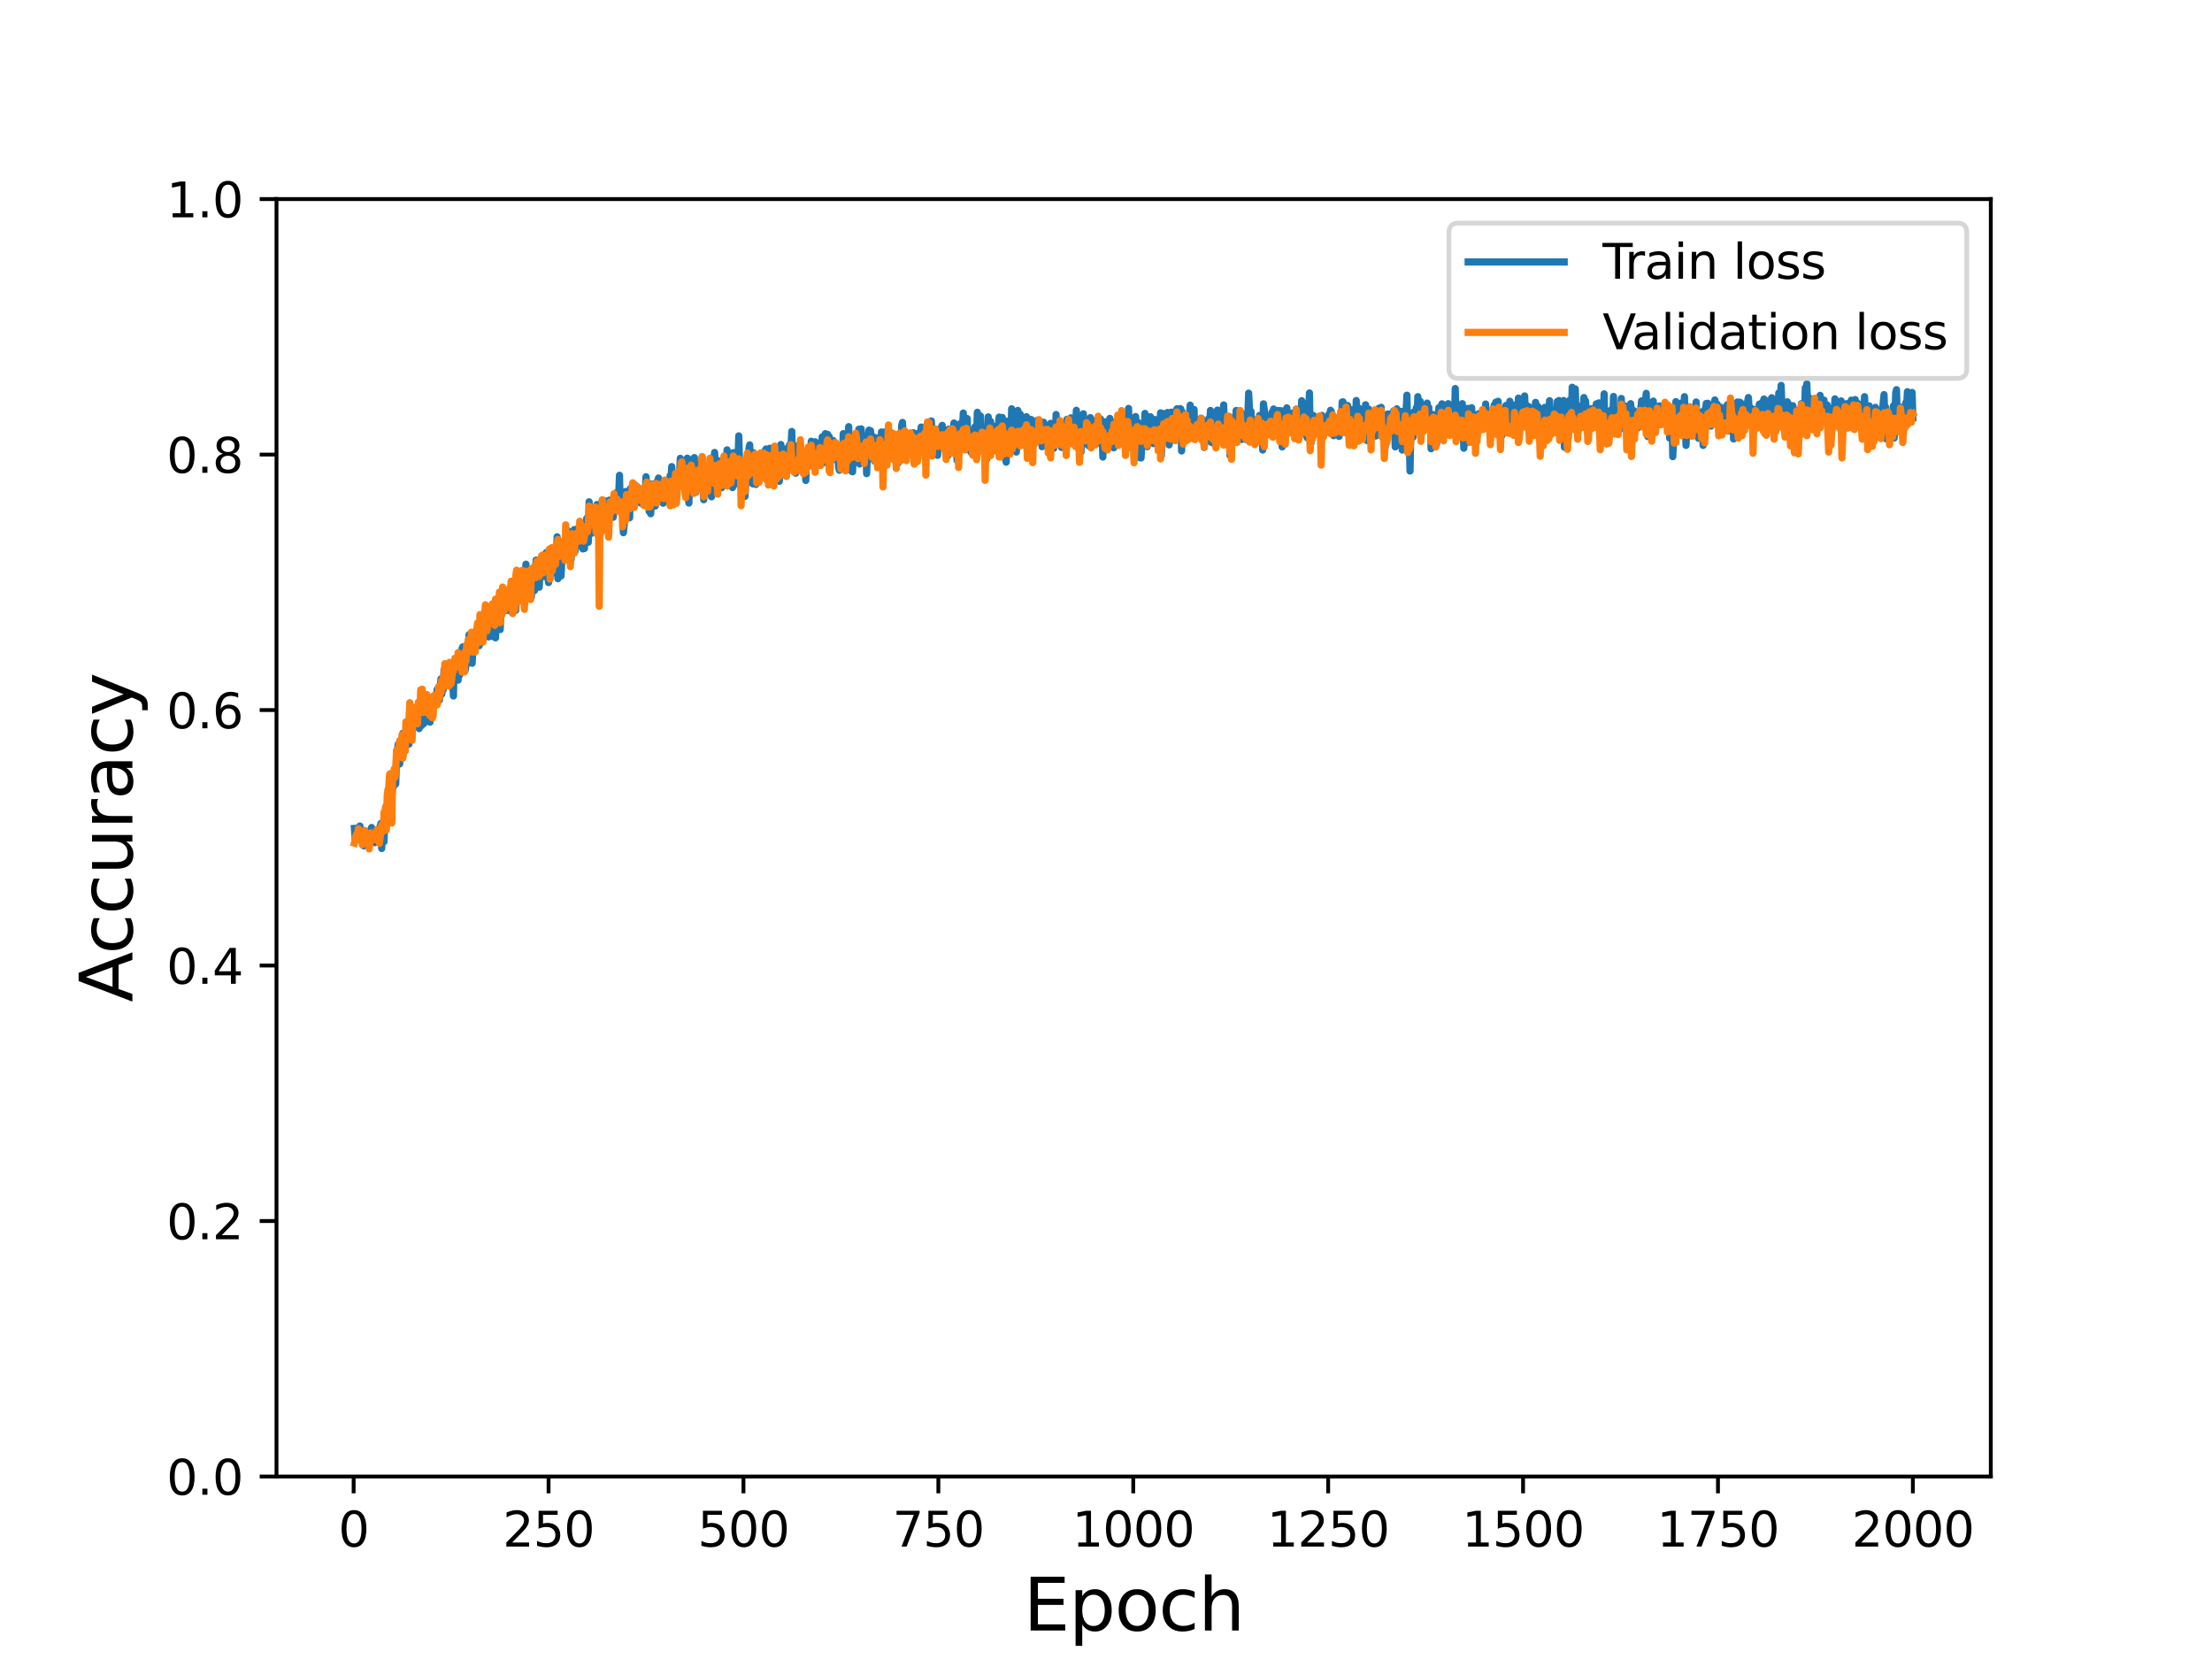 <?xml version="1.0" encoding="utf-8" standalone="no"?>
<!DOCTYPE svg PUBLIC "-//W3C//DTD SVG 1.1//EN"
  "http://www.w3.org/Graphics/SVG/1.1/DTD/svg11.dtd">
<svg height="345.6pt" version="1.1" viewBox="0 0 460.8 345.6" width="460.8pt" xmlns="http://www.w3.org/2000/svg" xmlns:xlink="http://www.w3.org/1999/xlink">
 <defs>
  <style type="text/css">*{stroke-linecap:butt;stroke-linejoin:round;}</style>
 </defs>
 <g id="figure_1">
  <g id="patch_1">
   <path d="M 0 345.6 
L 460.8 345.6 
L 460.8 0 
L 0 0 
z
" style="fill:#ffffff;"/>
  </g>
  <g id="axes_1">
   <g id="patch_2">
    <path d="M 57.6 307.584 
L 414.72 307.584 
L 414.72 41.472 
L 57.6 41.472 
z
" style="fill:#ffffff;"/>
   </g>
   <g id="matplotlib.axis_1">
    <g id="xtick_1">
     <g id="line2d_1">
      <defs>
       <path d="M 0 0 
L 0 3.5 
" id="mb3077e4163" style="stroke:#000000;stroke-width:0.8;"/>
      </defs>
      <g>
       <use style="stroke:#000000;stroke-width:0.8;" x="73.67" xlink:href="#mb3077e4163" y="307.584"/>
      </g>
     </g>
     <g id="text_1">
      <!-- 0 -->
      <g transform="translate(70.489 322.182)scale(0.1 -0.1)">
       <defs>
        <path d="M 2034 4250 
Q 1547 4250 1301 3770 
Q 1056 3291 1056 2328 
Q 1056 1369 1301 889 
Q 1547 409 2034 409 
Q 2525 409 2770 889 
Q 3016 1369 3016 2328 
Q 3016 3291 2770 3770 
Q 2525 4250 2034 4250 
z
M 2034 4750 
Q 2819 4750 3233 4129 
Q 3647 3509 3647 2328 
Q 3647 1150 3233 529 
Q 2819 -91 2034 -91 
Q 1250 -91 836 529 
Q 422 1150 422 2328 
Q 422 3509 836 4129 
Q 1250 4750 2034 4750 
z
" id="DejaVuSans-30" transform="scale(0.016)"/>
       </defs>
       <use xlink:href="#DejaVuSans-30"/>
      </g>
     </g>
    </g>
    <g id="xtick_2">
     <g id="line2d_2">
      <g>
       <use style="stroke:#000000;stroke-width:0.8;" x="114.272" xlink:href="#mb3077e4163" y="307.584"/>
      </g>
     </g>
     <g id="text_2">
      <!-- 250 -->
      <g transform="translate(104.729 322.182)scale(0.1 -0.1)">
       <defs>
        <path d="M 1228 531 
L 3431 531 
L 3431 0 
L 469 0 
L 469 531 
Q 828 903 1448 1529 
Q 2069 2156 2228 2338 
Q 2531 2678 2651 2914 
Q 2772 3150 2772 3378 
Q 2772 3750 2511 3984 
Q 2250 4219 1831 4219 
Q 1534 4219 1204 4116 
Q 875 4013 500 3803 
L 500 4441 
Q 881 4594 1212 4672 
Q 1544 4750 1819 4750 
Q 2544 4750 2975 4387 
Q 3406 4025 3406 3419 
Q 3406 3131 3298 2873 
Q 3191 2616 2906 2266 
Q 2828 2175 2409 1742 
Q 1991 1309 1228 531 
z
" id="DejaVuSans-32" transform="scale(0.016)"/>
        <path d="M 691 4666 
L 3169 4666 
L 3169 4134 
L 1269 4134 
L 1269 2991 
Q 1406 3038 1543 3061 
Q 1681 3084 1819 3084 
Q 2600 3084 3056 2656 
Q 3513 2228 3513 1497 
Q 3513 744 3044 326 
Q 2575 -91 1722 -91 
Q 1428 -91 1123 -41 
Q 819 9 494 109 
L 494 744 
Q 775 591 1075 516 
Q 1375 441 1709 441 
Q 2250 441 2565 725 
Q 2881 1009 2881 1497 
Q 2881 1984 2565 2268 
Q 2250 2553 1709 2553 
Q 1456 2553 1204 2497 
Q 953 2441 691 2322 
L 691 4666 
z
" id="DejaVuSans-35" transform="scale(0.016)"/>
       </defs>
       <use xlink:href="#DejaVuSans-32"/>
       <use x="63.623" xlink:href="#DejaVuSans-35"/>
       <use x="127.246" xlink:href="#DejaVuSans-30"/>
      </g>
     </g>
    </g>
    <g id="xtick_3">
     <g id="line2d_3">
      <g>
       <use style="stroke:#000000;stroke-width:0.8;" x="154.875" xlink:href="#mb3077e4163" y="307.584"/>
      </g>
     </g>
     <g id="text_3">
      <!-- 500 -->
      <g transform="translate(145.331 322.182)scale(0.1 -0.1)">
       <use xlink:href="#DejaVuSans-35"/>
       <use x="63.623" xlink:href="#DejaVuSans-30"/>
       <use x="127.246" xlink:href="#DejaVuSans-30"/>
      </g>
     </g>
    </g>
    <g id="xtick_4">
     <g id="line2d_4">
      <g>
       <use style="stroke:#000000;stroke-width:0.8;" x="195.477" xlink:href="#mb3077e4163" y="307.584"/>
      </g>
     </g>
     <g id="text_4">
      <!-- 750 -->
      <g transform="translate(185.933 322.182)scale(0.1 -0.1)">
       <defs>
        <path d="M 525 4666 
L 3525 4666 
L 3525 4397 
L 1831 0 
L 1172 0 
L 2766 4134 
L 525 4134 
L 525 4666 
z
" id="DejaVuSans-37" transform="scale(0.016)"/>
       </defs>
       <use xlink:href="#DejaVuSans-37"/>
       <use x="63.623" xlink:href="#DejaVuSans-35"/>
       <use x="127.246" xlink:href="#DejaVuSans-30"/>
      </g>
     </g>
    </g>
    <g id="xtick_5">
     <g id="line2d_5">
      <g>
       <use style="stroke:#000000;stroke-width:0.8;" x="236.079" xlink:href="#mb3077e4163" y="307.584"/>
      </g>
     </g>
     <g id="text_5">
      <!-- 1000 -->
      <g transform="translate(223.354 322.182)scale(0.1 -0.1)">
       <defs>
        <path d="M 794 531 
L 1825 531 
L 1825 4091 
L 703 3866 
L 703 4441 
L 1819 4666 
L 2450 4666 
L 2450 531 
L 3481 531 
L 3481 0 
L 794 0 
L 794 531 
z
" id="DejaVuSans-31" transform="scale(0.016)"/>
       </defs>
       <use xlink:href="#DejaVuSans-31"/>
       <use x="63.623" xlink:href="#DejaVuSans-30"/>
       <use x="127.246" xlink:href="#DejaVuSans-30"/>
       <use x="190.869" xlink:href="#DejaVuSans-30"/>
      </g>
     </g>
    </g>
    <g id="xtick_6">
     <g id="line2d_6">
      <g>
       <use style="stroke:#000000;stroke-width:0.8;" x="276.681" xlink:href="#mb3077e4163" y="307.584"/>
      </g>
     </g>
     <g id="text_6">
      <!-- 1250 -->
      <g transform="translate(263.956 322.182)scale(0.1 -0.1)">
       <use xlink:href="#DejaVuSans-31"/>
       <use x="63.623" xlink:href="#DejaVuSans-32"/>
       <use x="127.246" xlink:href="#DejaVuSans-35"/>
       <use x="190.869" xlink:href="#DejaVuSans-30"/>
      </g>
     </g>
    </g>
    <g id="xtick_7">
     <g id="line2d_7">
      <g>
       <use style="stroke:#000000;stroke-width:0.8;" x="317.283" xlink:href="#mb3077e4163" y="307.584"/>
      </g>
     </g>
     <g id="text_7">
      <!-- 1500 -->
      <g transform="translate(304.558 322.182)scale(0.1 -0.1)">
       <use xlink:href="#DejaVuSans-31"/>
       <use x="63.623" xlink:href="#DejaVuSans-35"/>
       <use x="127.246" xlink:href="#DejaVuSans-30"/>
       <use x="190.869" xlink:href="#DejaVuSans-30"/>
      </g>
     </g>
    </g>
    <g id="xtick_8">
     <g id="line2d_8">
      <g>
       <use style="stroke:#000000;stroke-width:0.8;" x="357.885" xlink:href="#mb3077e4163" y="307.584"/>
      </g>
     </g>
     <g id="text_8">
      <!-- 1750 -->
      <g transform="translate(345.16 322.182)scale(0.1 -0.1)">
       <use xlink:href="#DejaVuSans-31"/>
       <use x="63.623" xlink:href="#DejaVuSans-37"/>
       <use x="127.246" xlink:href="#DejaVuSans-35"/>
       <use x="190.869" xlink:href="#DejaVuSans-30"/>
      </g>
     </g>
    </g>
    <g id="xtick_9">
     <g id="line2d_9">
      <g>
       <use style="stroke:#000000;stroke-width:0.8;" x="398.487" xlink:href="#mb3077e4163" y="307.584"/>
      </g>
     </g>
     <g id="text_9">
      <!-- 2000 -->
      <g transform="translate(385.762 322.182)scale(0.1 -0.1)">
       <use xlink:href="#DejaVuSans-32"/>
       <use x="63.623" xlink:href="#DejaVuSans-30"/>
       <use x="127.246" xlink:href="#DejaVuSans-30"/>
       <use x="190.869" xlink:href="#DejaVuSans-30"/>
      </g>
     </g>
    </g>
    <g id="text_10">
     <!-- Epoch -->
     <g transform="translate(213.194 339.66)scale(0.15 -0.15)">
      <defs>
       <path d="M 628 4666 
L 3578 4666 
L 3578 4134 
L 1259 4134 
L 1259 2753 
L 3481 2753 
L 3481 2222 
L 1259 2222 
L 1259 531 
L 3634 531 
L 3634 0 
L 628 0 
L 628 4666 
z
" id="DejaVuSans-45" transform="scale(0.016)"/>
       <path d="M 1159 525 
L 1159 -1331 
L 581 -1331 
L 581 3500 
L 1159 3500 
L 1159 2969 
Q 1341 3281 1617 3432 
Q 1894 3584 2278 3584 
Q 2916 3584 3314 3078 
Q 3713 2572 3713 1747 
Q 3713 922 3314 415 
Q 2916 -91 2278 -91 
Q 1894 -91 1617 61 
Q 1341 213 1159 525 
z
M 3116 1747 
Q 3116 2381 2855 2742 
Q 2594 3103 2138 3103 
Q 1681 3103 1420 2742 
Q 1159 2381 1159 1747 
Q 1159 1113 1420 752 
Q 1681 391 2138 391 
Q 2594 391 2855 752 
Q 3116 1113 3116 1747 
z
" id="DejaVuSans-70" transform="scale(0.016)"/>
       <path d="M 1959 3097 
Q 1497 3097 1228 2736 
Q 959 2375 959 1747 
Q 959 1119 1226 758 
Q 1494 397 1959 397 
Q 2419 397 2687 759 
Q 2956 1122 2956 1747 
Q 2956 2369 2687 2733 
Q 2419 3097 1959 3097 
z
M 1959 3584 
Q 2709 3584 3137 3096 
Q 3566 2609 3566 1747 
Q 3566 888 3137 398 
Q 2709 -91 1959 -91 
Q 1206 -91 779 398 
Q 353 888 353 1747 
Q 353 2609 779 3096 
Q 1206 3584 1959 3584 
z
" id="DejaVuSans-6f" transform="scale(0.016)"/>
       <path d="M 3122 3366 
L 3122 2828 
Q 2878 2963 2633 3030 
Q 2388 3097 2138 3097 
Q 1578 3097 1268 2742 
Q 959 2388 959 1747 
Q 959 1106 1268 751 
Q 1578 397 2138 397 
Q 2388 397 2633 464 
Q 2878 531 3122 666 
L 3122 134 
Q 2881 22 2623 -34 
Q 2366 -91 2075 -91 
Q 1284 -91 818 406 
Q 353 903 353 1747 
Q 353 2603 823 3093 
Q 1294 3584 2113 3584 
Q 2378 3584 2631 3529 
Q 2884 3475 3122 3366 
z
" id="DejaVuSans-63" transform="scale(0.016)"/>
       <path d="M 3513 2113 
L 3513 0 
L 2938 0 
L 2938 2094 
Q 2938 2591 2744 2837 
Q 2550 3084 2163 3084 
Q 1697 3084 1428 2787 
Q 1159 2491 1159 1978 
L 1159 0 
L 581 0 
L 581 4863 
L 1159 4863 
L 1159 2956 
Q 1366 3272 1645 3428 
Q 1925 3584 2291 3584 
Q 2894 3584 3203 3211 
Q 3513 2838 3513 2113 
z
" id="DejaVuSans-68" transform="scale(0.016)"/>
      </defs>
      <use xlink:href="#DejaVuSans-45"/>
      <use x="63.184" xlink:href="#DejaVuSans-70"/>
      <use x="126.66" xlink:href="#DejaVuSans-6f"/>
      <use x="187.842" xlink:href="#DejaVuSans-63"/>
      <use x="242.822" xlink:href="#DejaVuSans-68"/>
     </g>
    </g>
   </g>
   <g id="matplotlib.axis_2">
    <g id="ytick_1">
     <g id="line2d_10">
      <defs>
       <path d="M 0 0 
L -3.5 0 
" id="m829c593493" style="stroke:#000000;stroke-width:0.8;"/>
      </defs>
      <g>
       <use style="stroke:#000000;stroke-width:0.8;" x="57.6" xlink:href="#m829c593493" y="307.584"/>
      </g>
     </g>
     <g id="text_11">
      <!-- 0.0 -->
      <g transform="translate(34.697 311.383)scale(0.1 -0.1)">
       <defs>
        <path d="M 684 794 
L 1344 794 
L 1344 0 
L 684 0 
L 684 794 
z
" id="DejaVuSans-2e" transform="scale(0.016)"/>
       </defs>
       <use xlink:href="#DejaVuSans-30"/>
       <use x="63.623" xlink:href="#DejaVuSans-2e"/>
       <use x="95.41" xlink:href="#DejaVuSans-30"/>
      </g>
     </g>
    </g>
    <g id="ytick_2">
     <g id="line2d_11">
      <g>
       <use style="stroke:#000000;stroke-width:0.8;" x="57.6" xlink:href="#m829c593493" y="254.362"/>
      </g>
     </g>
     <g id="text_12">
      <!-- 0.2 -->
      <g transform="translate(34.697 258.161)scale(0.1 -0.1)">
       <use xlink:href="#DejaVuSans-30"/>
       <use x="63.623" xlink:href="#DejaVuSans-2e"/>
       <use x="95.41" xlink:href="#DejaVuSans-32"/>
      </g>
     </g>
    </g>
    <g id="ytick_3">
     <g id="line2d_12">
      <g>
       <use style="stroke:#000000;stroke-width:0.8;" x="57.6" xlink:href="#m829c593493" y="201.139"/>
      </g>
     </g>
     <g id="text_13">
      <!-- 0.4 -->
      <g transform="translate(34.697 204.938)scale(0.1 -0.1)">
       <defs>
        <path d="M 2419 4116 
L 825 1625 
L 2419 1625 
L 2419 4116 
z
M 2253 4666 
L 3047 4666 
L 3047 1625 
L 3713 1625 
L 3713 1100 
L 3047 1100 
L 3047 0 
L 2419 0 
L 2419 1100 
L 313 1100 
L 313 1709 
L 2253 4666 
z
" id="DejaVuSans-34" transform="scale(0.016)"/>
       </defs>
       <use xlink:href="#DejaVuSans-30"/>
       <use x="63.623" xlink:href="#DejaVuSans-2e"/>
       <use x="95.41" xlink:href="#DejaVuSans-34"/>
      </g>
     </g>
    </g>
    <g id="ytick_4">
     <g id="line2d_13">
      <g>
       <use style="stroke:#000000;stroke-width:0.8;" x="57.6" xlink:href="#m829c593493" y="147.917"/>
      </g>
     </g>
     <g id="text_14">
      <!-- 0.6 -->
      <g transform="translate(34.697 151.716)scale(0.1 -0.1)">
       <defs>
        <path d="M 2113 2584 
Q 1688 2584 1439 2293 
Q 1191 2003 1191 1497 
Q 1191 994 1439 701 
Q 1688 409 2113 409 
Q 2538 409 2786 701 
Q 3034 994 3034 1497 
Q 3034 2003 2786 2293 
Q 2538 2584 2113 2584 
z
M 3366 4563 
L 3366 3988 
Q 3128 4100 2886 4159 
Q 2644 4219 2406 4219 
Q 1781 4219 1451 3797 
Q 1122 3375 1075 2522 
Q 1259 2794 1537 2939 
Q 1816 3084 2150 3084 
Q 2853 3084 3261 2657 
Q 3669 2231 3669 1497 
Q 3669 778 3244 343 
Q 2819 -91 2113 -91 
Q 1303 -91 875 529 
Q 447 1150 447 2328 
Q 447 3434 972 4092 
Q 1497 4750 2381 4750 
Q 2619 4750 2861 4703 
Q 3103 4656 3366 4563 
z
" id="DejaVuSans-36" transform="scale(0.016)"/>
       </defs>
       <use xlink:href="#DejaVuSans-30"/>
       <use x="63.623" xlink:href="#DejaVuSans-2e"/>
       <use x="95.41" xlink:href="#DejaVuSans-36"/>
      </g>
     </g>
    </g>
    <g id="ytick_5">
     <g id="line2d_14">
      <g>
       <use style="stroke:#000000;stroke-width:0.8;" x="57.6" xlink:href="#m829c593493" y="94.694"/>
      </g>
     </g>
     <g id="text_15">
      <!-- 0.8 -->
      <g transform="translate(34.697 98.494)scale(0.1 -0.1)">
       <defs>
        <path d="M 2034 2216 
Q 1584 2216 1326 1975 
Q 1069 1734 1069 1313 
Q 1069 891 1326 650 
Q 1584 409 2034 409 
Q 2484 409 2743 651 
Q 3003 894 3003 1313 
Q 3003 1734 2745 1975 
Q 2488 2216 2034 2216 
z
M 1403 2484 
Q 997 2584 770 2862 
Q 544 3141 544 3541 
Q 544 4100 942 4425 
Q 1341 4750 2034 4750 
Q 2731 4750 3128 4425 
Q 3525 4100 3525 3541 
Q 3525 3141 3298 2862 
Q 3072 2584 2669 2484 
Q 3125 2378 3379 2068 
Q 3634 1759 3634 1313 
Q 3634 634 3220 271 
Q 2806 -91 2034 -91 
Q 1263 -91 848 271 
Q 434 634 434 1313 
Q 434 1759 690 2068 
Q 947 2378 1403 2484 
z
M 1172 3481 
Q 1172 3119 1398 2916 
Q 1625 2713 2034 2713 
Q 2441 2713 2670 2916 
Q 2900 3119 2900 3481 
Q 2900 3844 2670 4047 
Q 2441 4250 2034 4250 
Q 1625 4250 1398 4047 
Q 1172 3844 1172 3481 
z
" id="DejaVuSans-38" transform="scale(0.016)"/>
       </defs>
       <use xlink:href="#DejaVuSans-30"/>
       <use x="63.623" xlink:href="#DejaVuSans-2e"/>
       <use x="95.41" xlink:href="#DejaVuSans-38"/>
      </g>
     </g>
    </g>
    <g id="ytick_6">
     <g id="line2d_15">
      <g>
       <use style="stroke:#000000;stroke-width:0.8;" x="57.6" xlink:href="#m829c593493" y="41.472"/>
      </g>
     </g>
     <g id="text_16">
      <!-- 1.0 -->
      <g transform="translate(34.697 45.271)scale(0.1 -0.1)">
       <use xlink:href="#DejaVuSans-31"/>
       <use x="63.623" xlink:href="#DejaVuSans-2e"/>
       <use x="95.41" xlink:href="#DejaVuSans-30"/>
      </g>
     </g>
    </g>
    <g id="text_17">
     <!-- Accuracy -->
     <g transform="translate(27.577 208.77)rotate(-90)scale(0.15 -0.15)">
      <defs>
       <path d="M 2188 4044 
L 1331 1722 
L 3047 1722 
L 2188 4044 
z
M 1831 4666 
L 2547 4666 
L 4325 0 
L 3669 0 
L 3244 1197 
L 1141 1197 
L 716 0 
L 50 0 
L 1831 4666 
z
" id="DejaVuSans-41" transform="scale(0.016)"/>
       <path d="M 544 1381 
L 544 3500 
L 1119 3500 
L 1119 1403 
Q 1119 906 1312 657 
Q 1506 409 1894 409 
Q 2359 409 2629 706 
Q 2900 1003 2900 1516 
L 2900 3500 
L 3475 3500 
L 3475 0 
L 2900 0 
L 2900 538 
Q 2691 219 2414 64 
Q 2138 -91 1772 -91 
Q 1169 -91 856 284 
Q 544 659 544 1381 
z
M 1991 3584 
L 1991 3584 
z
" id="DejaVuSans-75" transform="scale(0.016)"/>
       <path d="M 2631 2963 
Q 2534 3019 2420 3045 
Q 2306 3072 2169 3072 
Q 1681 3072 1420 2755 
Q 1159 2438 1159 1844 
L 1159 0 
L 581 0 
L 581 3500 
L 1159 3500 
L 1159 2956 
Q 1341 3275 1631 3429 
Q 1922 3584 2338 3584 
Q 2397 3584 2469 3576 
Q 2541 3569 2628 3553 
L 2631 2963 
z
" id="DejaVuSans-72" transform="scale(0.016)"/>
       <path d="M 2194 1759 
Q 1497 1759 1228 1600 
Q 959 1441 959 1056 
Q 959 750 1161 570 
Q 1363 391 1709 391 
Q 2188 391 2477 730 
Q 2766 1069 2766 1631 
L 2766 1759 
L 2194 1759 
z
M 3341 1997 
L 3341 0 
L 2766 0 
L 2766 531 
Q 2569 213 2275 61 
Q 1981 -91 1556 -91 
Q 1019 -91 701 211 
Q 384 513 384 1019 
Q 384 1609 779 1909 
Q 1175 2209 1959 2209 
L 2766 2209 
L 2766 2266 
Q 2766 2663 2505 2880 
Q 2244 3097 1772 3097 
Q 1472 3097 1187 3025 
Q 903 2953 641 2809 
L 641 3341 
Q 956 3463 1253 3523 
Q 1550 3584 1831 3584 
Q 2591 3584 2966 3190 
Q 3341 2797 3341 1997 
z
" id="DejaVuSans-61" transform="scale(0.016)"/>
       <path d="M 2059 -325 
Q 1816 -950 1584 -1140 
Q 1353 -1331 966 -1331 
L 506 -1331 
L 506 -850 
L 844 -850 
Q 1081 -850 1212 -737 
Q 1344 -625 1503 -206 
L 1606 56 
L 191 3500 
L 800 3500 
L 1894 763 
L 2988 3500 
L 3597 3500 
L 2059 -325 
z
" id="DejaVuSans-79" transform="scale(0.016)"/>
      </defs>
      <use xlink:href="#DejaVuSans-41"/>
      <use x="66.658" xlink:href="#DejaVuSans-63"/>
      <use x="121.639" xlink:href="#DejaVuSans-63"/>
      <use x="176.619" xlink:href="#DejaVuSans-75"/>
      <use x="239.998" xlink:href="#DejaVuSans-72"/>
      <use x="281.111" xlink:href="#DejaVuSans-61"/>
      <use x="342.391" xlink:href="#DejaVuSans-63"/>
      <use x="397.371" xlink:href="#DejaVuSans-79"/>
     </g>
    </g>
   </g>
   <g id="line2d_16">
    <path clip-path="url(#pc071528598)" d="M 73.833 172.572 
L 73.995 174.796 
L 74.158 174.988 
L 74.32 174.758 
L 74.482 174.068 
L 74.645 174.912 
L 74.97 172.073 
L 75.132 173.723 
L 75.457 172.917 
L 75.782 176.216 
L 76.106 173.109 
L 76.269 173.761 
L 76.431 173.684 
L 76.594 173.914 
L 76.756 175.18 
L 76.918 173.607 
L 77.081 173.838 
L 77.406 172.38 
L 77.568 174.068 
L 77.731 173.876 
L 78.055 175.564 
L 78.218 174.144 
L 78.38 174.873 
L 78.543 173.723 
L 78.705 173.991 
L 78.867 172.917 
L 79.03 172.687 
L 79.355 171.536 
L 79.517 176.753 
L 79.679 173.569 
L 79.842 173.607 
L 80.004 175.333 
L 80.167 170.347 
L 80.329 169.849 
L 80.491 170.347 
L 80.654 167.509 
L 80.816 167.739 
L 80.979 166.895 
L 81.141 164.479 
L 81.304 164.172 
L 81.628 165.553 
L 81.791 164.095 
L 81.953 161.41 
L 82.116 163.673 
L 82.278 162.868 
L 82.44 163.29 
L 82.603 157.498 
L 82.765 157.498 
L 82.928 155.082 
L 83.252 159.147 
L 83.577 155.849 
L 83.74 154.775 
L 83.902 152.78 
L 84.064 154.736 
L 84.227 153.624 
L 84.389 156.462 
L 84.714 151.86 
L 84.877 153.164 
L 85.039 152.167 
L 85.201 155.005 
L 85.364 147.526 
L 85.526 150.095 
L 85.689 147.871 
L 85.851 148.715 
L 86.013 148.753 
L 86.176 149.52 
L 86.338 149.328 
L 86.501 150.21 
L 86.663 150.057 
L 86.988 147.18 
L 87.15 147.295 
L 87.313 151.783 
L 87.475 150.249 
L 87.637 150.287 
L 87.8 151.169 
L 87.962 147.794 
L 88.125 148.715 
L 88.287 150.747 
L 88.449 146.682 
L 88.612 147.487 
L 88.774 147.065 
L 88.937 147.947 
L 89.262 146.375 
L 89.586 150.441 
L 89.911 147.871 
L 90.074 147.487 
L 90.236 146.682 
L 90.398 146.989 
L 90.561 146.221 
L 90.723 146.183 
L 90.886 146.03 
L 91.048 143.652 
L 91.535 145.876 
L 91.86 141.427 
L 92.022 144.611 
L 92.185 143.767 
L 92.347 143.652 
L 92.51 139.509 
L 92.672 142.079 
L 92.835 142.386 
L 92.997 140.123 
L 93.159 141.005 
L 93.484 139.586 
L 93.647 141.849 
L 93.809 139.931 
L 93.971 141.772 
L 94.134 140.391 
L 94.296 141.811 
L 94.459 144.994 
L 94.621 137.668 
L 94.783 138.09 
L 94.946 138.167 
L 95.108 138.857 
L 95.433 141.696 
L 95.595 138.243 
L 95.758 140.622 
L 95.92 136.211 
L 96.083 139.317 
L 96.245 135.098 
L 96.408 134.753 
L 96.57 138.282 
L 96.732 136.287 
L 96.895 139.663 
L 97.057 138.819 
L 97.22 137.054 
L 97.382 137.63 
L 97.544 136.863 
L 97.707 132.222 
L 97.869 133.794 
L 98.032 132.759 
L 98.356 138.167 
L 98.519 134.791 
L 98.681 134.293 
L 98.844 135.213 
L 99.006 133.641 
L 99.168 134.523 
L 99.331 132.835 
L 99.493 134.101 
L 99.656 133.526 
L 99.818 134.523 
L 99.98 134.139 
L 100.305 130.649 
L 100.468 130.764 
L 100.63 132.107 
L 100.793 130.496 
L 100.955 130.189 
L 101.117 128.003 
L 101.28 130.726 
L 101.442 130.611 
L 101.605 129.383 
L 101.767 132.682 
L 102.092 127.044 
L 102.417 132.567 
L 102.579 127.811 
L 102.741 128.424 
L 102.904 128.348 
L 103.066 128.961 
L 103.229 132.874 
L 103.391 127.772 
L 103.553 129.844 
L 103.716 128.233 
L 104.041 127.581 
L 104.203 131.148 
L 104.366 126.545 
L 104.528 126.315 
L 105.015 126.66 
L 105.178 127.235 
L 105.34 124.896 
L 105.502 126.89 
L 105.665 124.627 
L 105.827 127.12 
L 105.99 126.468 
L 106.152 127.235 
L 106.314 125.97 
L 106.477 122.096 
L 106.639 127.389 
L 106.964 121.252 
L 107.126 125.586 
L 107.289 122.326 
L 107.451 127.12 
L 107.614 122.211 
L 107.939 122.594 
L 108.101 119.411 
L 108.263 122.057 
L 108.426 119.948 
L 108.751 123.745 
L 108.913 123.131 
L 109.075 120.83 
L 109.238 120.638 
L 109.4 120.255 
L 109.563 117.531 
L 109.725 123.477 
L 109.887 122.288 
L 110.05 119.526 
L 110.212 120.561 
L 110.375 120.6 
L 110.537 119.833 
L 110.699 124.359 
L 110.862 121.597 
L 111.024 120.753 
L 111.187 122.901 
L 111.349 123.016 
L 111.511 122.096 
L 111.674 116.688 
L 111.836 117.493 
L 111.999 120.063 
L 112.161 117.493 
L 112.324 122.326 
L 112.486 119.641 
L 112.648 119.641 
L 112.811 120.101 
L 112.973 118.989 
L 113.136 116.956 
L 113.298 118.337 
L 113.46 117.953 
L 113.623 120.178 
L 113.785 115.115 
L 113.948 120.331 
L 114.11 119.833 
L 114.272 121.367 
L 114.435 119.909 
L 114.76 114.31 
L 114.922 119.526 
L 115.409 115.192 
L 115.572 115.729 
L 115.897 117.033 
L 116.059 111.816 
L 116.221 120.561 
L 116.384 113.159 
L 116.709 115.729 
L 116.871 119.986 
L 117.196 113.964 
L 117.358 115.844 
L 117.521 116.036 
L 117.683 113.888 
L 117.845 113.504 
L 118.008 111.126 
L 118.17 111.931 
L 118.333 110.589 
L 118.495 112.008 
L 118.657 116.074 
L 118.82 115.422 
L 118.982 116.573 
L 119.145 111.586 
L 119.47 114.77 
L 119.632 110.321 
L 119.794 114.885 
L 119.957 113.581 
L 120.119 111.164 
L 120.282 111.663 
L 120.606 109.784 
L 120.769 111.97 
L 120.931 111.778 
L 121.094 111.011 
L 121.256 113.696 
L 121.418 114.348 
L 121.581 112.66 
L 121.743 114.271 
L 121.906 110.474 
L 122.068 111.126 
L 122.23 107.981 
L 122.393 107.789 
L 122.555 112.967 
L 122.718 104.529 
L 122.88 108.556 
L 123.042 107.099 
L 123.205 111.126 
L 123.53 107.827 
L 123.692 107.981 
L 123.855 107.636 
L 124.017 110.09 
L 124.179 110.666 
L 124.342 105.104 
L 124.667 111.663 
L 124.829 110.589 
L 124.991 111.548 
L 125.154 110.436 
L 125.479 104.184 
L 125.641 106.6 
L 125.803 104.299 
L 125.966 105.948 
L 126.128 109.86 
L 126.291 106.677 
L 126.453 106.638 
L 126.615 104.337 
L 126.778 105.142 
L 126.94 104.184 
L 127.103 106.638 
L 127.265 105.142 
L 127.428 104.912 
L 127.59 105.219 
L 127.752 107.751 
L 127.915 106.37 
L 128.077 106.101 
L 128.402 102.649 
L 128.727 104.912 
L 128.889 103.186 
L 129.052 99.006 
L 129.214 106.025 
L 129.376 104.107 
L 129.539 104.721 
L 129.701 106.638 
L 129.864 110.973 
L 130.026 109.438 
L 130.351 102.381 
L 130.513 104.145 
L 130.676 107.252 
L 131.001 102.458 
L 131.163 107.866 
L 131.325 101.767 
L 131.488 104.721 
L 131.65 104.145 
L 131.813 104.03 
L 131.975 100.885 
L 132.137 100.923 
L 132.625 103.915 
L 132.787 103.838 
L 132.949 101.614 
L 133.112 102.956 
L 133.274 103.301 
L 133.437 104.797 
L 133.599 101.997 
L 133.761 103.455 
L 134.249 102.803 
L 134.411 102.841 
L 134.573 99.312 
L 134.898 102.649 
L 135.061 100.655 
L 135.223 106.523 
L 135.386 105.027 
L 135.548 107.022 
L 135.873 100.847 
L 136.035 101.345 
L 136.198 101.46 
L 136.36 101.729 
L 136.522 105.411 
L 136.685 100.885 
L 136.847 100.348 
L 137.01 100.578 
L 137.172 99.581 
L 137.497 103.033 
L 137.822 100.54 
L 137.984 100.425 
L 138.146 104.836 
L 138.309 101.46 
L 138.471 101.077 
L 138.634 101.154 
L 138.796 101.921 
L 138.959 101 
L 139.121 103.608 
L 139.283 102.726 
L 139.608 99.082 
L 139.771 99.888 
L 139.933 97.203 
L 140.258 102.227 
L 140.42 100.348 
L 140.583 100.195 
L 140.745 98.622 
L 140.907 98.775 
L 141.07 100.54 
L 141.232 99.658 
L 141.395 99.619 
L 141.557 99.351 
L 141.719 95.477 
L 141.882 99.849 
L 142.044 100.348 
L 142.369 99.543 
L 142.532 96.244 
L 142.694 100.923 
L 143.019 97.433 
L 143.181 95.439 
L 143.506 104.797 
L 143.831 95.784 
L 144.156 99.351 
L 144.318 97.932 
L 144.48 98.162 
L 144.643 95.323 
L 144.805 101.767 
L 144.968 102.534 
L 145.13 99.543 
L 145.292 98.967 
L 145.455 97.471 
L 145.617 98.43 
L 146.105 96.934 
L 146.267 95.247 
L 146.592 104.107 
L 146.754 98.737 
L 147.079 102.304 
L 147.241 102.151 
L 147.404 98.43 
L 147.566 101.038 
L 147.729 100.885 
L 147.891 96.973 
L 148.053 97.011 
L 148.216 103.493 
L 148.378 101.844 
L 148.541 95.17 
L 148.703 98.852 
L 148.865 94.249 
L 149.028 96.628 
L 149.19 97.011 
L 149.353 98.814 
L 149.515 97.241 
L 149.677 101.69 
L 149.84 96.014 
L 150.002 99.466 
L 150.165 98.622 
L 150.327 101.614 
L 150.49 98.775 
L 150.652 98.545 
L 150.814 99.658 
L 150.977 96.436 
L 151.139 98.622 
L 151.464 93.712 
L 151.626 99.581 
L 151.789 96.014 
L 151.951 98.392 
L 152.114 98.162 
L 152.276 97.241 
L 152.438 97.97 
L 152.601 101.575 
L 152.763 94.288 
L 152.926 98.238 
L 153.088 94.671 
L 153.25 99.619 
L 153.413 95.899 
L 153.575 100.808 
L 153.9 90.797 
L 154.063 96.436 
L 154.225 97.126 
L 154.387 101.614 
L 154.55 101.69 
L 154.712 97.433 
L 154.875 97.932 
L 155.199 103.416 
L 155.524 97.778 
L 155.687 97.165 
L 155.849 99.504 
L 156.011 93.597 
L 156.174 92.677 
L 156.336 96.206 
L 156.661 97.932 
L 156.823 100.808 
L 156.986 94.326 
L 157.148 99.658 
L 157.311 95.132 
L 157.473 100.923 
L 157.636 99.543 
L 157.798 96.282 
L 157.96 99.082 
L 158.123 95.477 
L 158.285 95.707 
L 158.61 99.121 
L 158.772 96.436 
L 158.935 99.312 
L 159.26 93.981 
L 159.422 96.206 
L 159.584 93.521 
L 159.747 94.173 
L 159.909 97.126 
L 160.072 97.356 
L 160.396 93.367 
L 160.559 96.206 
L 160.721 95.822 
L 160.884 94.671 
L 161.046 95.592 
L 161.208 95.439 
L 161.371 99.696 
L 161.533 96.589 
L 161.696 99.082 
L 161.858 98.315 
L 162.021 93.904 
L 162.183 93.904 
L 162.345 100.271 
L 162.508 98.277 
L 162.67 92.6 
L 162.833 94.71 
L 163.157 94.134 
L 163.32 97.97 
L 163.645 95.669 
L 163.807 93.482 
L 163.969 96.896 
L 164.132 97.356 
L 164.457 92.715 
L 164.619 94.096 
L 164.781 93.099 
L 164.944 89.877 
L 165.106 97.241 
L 165.269 97.433 
L 165.431 95.515 
L 165.594 96.014 
L 165.756 98.584 
L 166.081 93.559 
L 166.243 95.554 
L 166.406 92.677 
L 166.568 94.978 
L 166.73 94.825 
L 166.893 93.482 
L 167.055 94.595 
L 167.218 97.203 
L 167.542 94.595 
L 167.705 96.206 
L 167.867 100.08 
L 168.03 94.365 
L 168.192 96.167 
L 168.354 94.94 
L 168.517 95.899 
L 168.679 95.477 
L 168.842 94.633 
L 169.004 91.91 
L 169.167 96.551 
L 169.329 94.249 
L 169.491 95.362 
L 169.816 92.025 
L 169.979 92.408 
L 170.141 94.71 
L 170.303 94.326 
L 170.628 93.176 
L 170.791 94.595 
L 170.953 92.37 
L 171.115 94.71 
L 171.278 90.989 
L 171.44 96.474 
L 171.603 93.137 
L 171.765 94.825 
L 171.927 90.337 
L 172.09 92.792 
L 172.252 93.329 
L 172.415 90.491 
L 172.577 94.019 
L 172.739 90.951 
L 172.902 92.255 
L 173.064 95.17 
L 173.227 95.247 
L 173.552 91.756 
L 173.876 95.707 
L 174.039 93.444 
L 174.201 93.367 
L 174.364 93.636 
L 174.526 92.984 
L 174.688 97.203 
L 174.851 97.97 
L 175.013 93.597 
L 175.176 92.792 
L 175.5 95.093 
L 175.663 90.337 
L 175.825 90.989 
L 175.988 91.143 
L 176.312 97.817 
L 176.475 92.562 
L 176.637 91.373 
L 176.8 88.88 
L 176.962 94.863 
L 177.125 94.288 
L 177.287 91.45 
L 177.449 98.2 
L 177.612 98.277 
L 177.774 91.104 
L 177.937 94.48 
L 178.099 95.323 
L 178.424 90.414 
L 178.749 95.017 
L 178.911 89.417 
L 179.073 96.666 
L 179.236 89.723 
L 179.398 89.34 
L 179.561 93.099 
L 179.723 92.178 
L 179.885 94.173 
L 180.048 93.176 
L 180.21 94.786 
L 180.373 90.874 
L 180.535 98.66 
L 180.86 90.836 
L 181.022 89.608 
L 181.185 94.403 
L 181.347 89.723 
L 181.51 91.219 
L 181.672 90.797 
L 181.834 93.252 
L 181.997 92.447 
L 182.159 96.052 
L 182.322 91.143 
L 182.484 94.71 
L 182.646 94.019 
L 182.809 93.904 
L 182.971 92.485 
L 183.134 95.707 
L 183.296 93.866 
L 183.458 94.633 
L 183.621 89.992 
L 183.946 93.751 
L 184.27 89.992 
L 184.433 91.756 
L 184.595 92.255 
L 184.758 94.556 
L 184.92 93.789 
L 185.083 91.718 
L 185.245 94.134 
L 185.407 93.712 
L 185.57 90.299 
L 185.732 90.184 
L 185.895 93.137 
L 186.057 92.063 
L 186.382 94.825 
L 186.707 90.682 
L 187.031 96.551 
L 187.194 93.751 
L 187.356 95.745 
L 187.681 94.134 
L 187.843 88.534 
L 188.006 87.997 
L 188.168 91.641 
L 188.331 91.68 
L 188.493 93.329 
L 188.656 92.907 
L 188.818 93.06 
L 188.98 91.565 
L 189.143 91.871 
L 189.305 90.491 
L 189.468 91.181 
L 189.63 90.529 
L 189.792 92.562 
L 189.955 90.606 
L 190.117 91.45 
L 190.28 90.145 
L 190.442 90.682 
L 190.604 93.789 
L 190.767 92.063 
L 190.929 94.403 
L 191.254 90.26 
L 191.579 91.91 
L 191.904 88.956 
L 192.229 92.025 
L 192.391 92.677 
L 192.553 91.986 
L 192.716 93.099 
L 192.878 89.302 
L 193.041 88.726 
L 193.203 88.956 
L 193.365 90.337 
L 193.528 87.882 
L 193.69 92.677 
L 194.015 87.691 
L 194.177 90.874 
L 194.34 90.913 
L 194.827 89.685 
L 194.989 90.913 
L 195.152 89.532 
L 195.314 94.863 
L 195.477 91.028 
L 195.639 92.83 
L 195.801 91.526 
L 195.964 92.945 
L 196.126 88.918 
L 196.289 88.611 
L 196.451 91.756 
L 196.614 92.217 
L 196.776 90.376 
L 196.938 90.682 
L 197.101 91.526 
L 197.263 91.066 
L 197.426 94.978 
L 197.588 89.417 
L 197.75 89.417 
L 197.913 91.143 
L 198.075 89.417 
L 198.238 89.302 
L 198.4 89.723 
L 198.562 89.493 
L 198.725 88.113 
L 199.05 91.526 
L 199.212 90.989 
L 199.374 95.899 
L 199.537 89.915 
L 199.699 90.913 
L 200.024 88.266 
L 200.349 91.718 
L 200.674 86.041 
L 200.836 92.562 
L 200.999 89.417 
L 201.161 90.414 
L 201.323 92.217 
L 201.486 87.192 
L 201.648 93.636 
L 201.811 90.567 
L 201.973 91.104 
L 202.135 92.102 
L 202.298 94.249 
L 202.46 93.712 
L 202.623 93.789 
L 202.785 89.954 
L 203.11 88.918 
L 203.272 89.417 
L 203.435 90.913 
L 203.597 85.888 
L 203.76 89.762 
L 203.922 89.302 
L 204.084 91.104 
L 204.247 86.655 
L 204.409 90.529 
L 204.572 89.455 
L 204.734 93.214 
L 204.896 89.608 
L 205.059 89.225 
L 205.221 91.373 
L 205.384 95.093 
L 205.546 95.669 
L 205.708 93.904 
L 205.871 86.847 
L 206.196 93.981 
L 206.358 87.806 
L 206.52 91.871 
L 206.683 90.874 
L 206.845 92.869 
L 207.008 89.954 
L 207.17 92.255 
L 207.332 91.296 
L 207.495 88.765 
L 207.657 91.68 
L 208.145 86.885 
L 208.307 94.096 
L 208.469 87.154 
L 208.632 89.11 
L 208.794 86.962 
L 208.957 90.682 
L 209.119 88.956 
L 209.281 90.491 
L 209.444 95.554 
L 209.606 96.282 
L 209.931 87.729 
L 210.093 92.37 
L 210.256 92.025 
L 210.418 90.682 
L 210.581 92.715 
L 210.743 85.159 
L 211.23 92.255 
L 211.393 86.041 
L 211.555 88.343 
L 211.718 94.173 
L 211.88 91.296 
L 212.042 85.504 
L 212.205 92.063 
L 212.53 86.271 
L 212.854 92.14 
L 213.017 91.603 
L 213.179 88.228 
L 213.342 89.608 
L 213.504 88.113 
L 213.666 92.562 
L 213.829 86.808 
L 213.991 91.181 
L 214.154 91.871 
L 214.316 87.269 
L 214.478 94.019 
L 214.641 91.833 
L 214.803 87.384 
L 214.966 89.608 
L 215.128 89.762 
L 215.291 90.682 
L 215.453 88.419 
L 215.615 90.069 
L 215.778 90.567 
L 215.94 90.26 
L 216.103 87.537 
L 216.427 91.871 
L 216.59 91.526 
L 216.752 90.414 
L 216.915 90.759 
L 217.077 93.06 
L 217.402 87.959 
L 217.564 90.951 
L 217.889 88.765 
L 218.051 89.685 
L 218.214 89.723 
L 218.376 90.529 
L 218.701 93.099 
L 218.863 88.189 
L 219.026 91.219 
L 219.188 89.608 
L 219.351 89.762 
L 219.513 93.406 
L 219.676 89.033 
L 219.838 92.063 
L 220 86.348 
L 220.163 88.918 
L 220.325 88.918 
L 220.488 90.26 
L 220.975 88.995 
L 221.137 93.214 
L 221.462 89.685 
L 221.624 89.685 
L 221.787 90.299 
L 221.949 89.839 
L 222.112 91.603 
L 222.274 87.345 
L 222.436 90.107 
L 222.599 87.997 
L 222.761 90.721 
L 222.924 89.992 
L 223.086 87.039 
L 223.249 91.488 
L 223.411 91.718 
L 223.573 88.918 
L 223.736 89.11 
L 223.898 87.461 
L 224.061 89.34 
L 224.223 85.466 
L 224.385 91.948 
L 224.548 88.918 
L 224.873 94.288 
L 225.035 87.576 
L 225.197 94.173 
L 225.36 88.189 
L 225.522 87.652 
L 225.685 86.195 
L 225.847 92.485 
L 226.009 88.266 
L 226.334 90.913 
L 226.497 89.57 
L 226.822 92.869 
L 227.146 87 
L 227.309 92.792 
L 227.634 91.91 
L 227.796 88.343 
L 227.958 90.414 
L 228.121 91.028 
L 228.283 92.562 
L 228.446 87.729 
L 228.608 87.269 
L 228.77 90.491 
L 228.933 87.997 
L 229.258 87.269 
L 229.42 90.644 
L 229.582 90.337 
L 229.745 95.208 
L 229.907 90.452 
L 230.07 92.025 
L 230.394 87.844 
L 230.557 87.844 
L 230.719 89.839 
L 230.882 89.493 
L 231.207 87.154 
L 231.369 88.074 
L 231.531 87.882 
L 231.694 91.104 
L 231.856 89.187 
L 232.019 93.291 
L 232.181 89.455 
L 232.343 90.529 
L 232.506 87.921 
L 232.668 89.532 
L 232.831 87.882 
L 233.155 90.644 
L 233.318 90.299 
L 233.48 90.836 
L 233.643 86.924 
L 233.805 91.334 
L 233.967 86.924 
L 234.13 88.765 
L 234.292 88.918 
L 234.455 88.496 
L 234.617 89.608 
L 234.78 89.647 
L 235.104 85.082 
L 235.267 91.258 
L 235.592 87.499 
L 235.754 88.65 
L 235.916 87.576 
L 236.241 89.954 
L 236.404 93.789 
L 236.566 86.77 
L 236.728 89.57 
L 236.891 90.376 
L 237.053 87.959 
L 237.216 92.485 
L 237.378 91.066 
L 237.54 95.4 
L 237.703 95.4 
L 238.028 89.071 
L 238.353 92.217 
L 238.515 86.118 
L 238.677 89.455 
L 238.84 90.491 
L 239.002 93.06 
L 239.165 92.255 
L 239.327 89.493 
L 239.489 91.756 
L 239.652 86.808 
L 239.814 87.077 
L 239.977 90.184 
L 240.139 87.307 
L 240.301 92.408 
L 240.626 87.921 
L 240.789 87.422 
L 241.113 90.951 
L 241.276 88.611 
L 241.601 90.491 
L 241.763 86.003 
L 241.926 94.94 
L 242.25 86.118 
L 242.413 88.228 
L 242.575 88.036 
L 242.738 89.57 
L 242.9 86.502 
L 243.062 87.384 
L 243.225 85.926 
L 243.55 92.677 
L 243.874 90.145 
L 244.037 85.85 
L 244.199 90.145 
L 244.362 89.992 
L 244.524 90.376 
L 244.686 89.647 
L 244.849 86.655 
L 245.011 87.23 
L 245.174 85.159 
L 245.336 88.458 
L 245.661 89.723 
L 245.823 85.121 
L 245.986 85.198 
L 246.148 93.943 
L 246.311 85.85 
L 246.473 88.419 
L 246.635 87.806 
L 246.798 88.688 
L 246.96 90.951 
L 247.123 86.425 
L 247.285 90.644 
L 247.447 86.847 
L 247.61 90.222 
L 247.935 84.392 
L 248.259 90.145 
L 248.422 89.455 
L 248.747 85.313 
L 248.909 91.373 
L 249.071 89.57 
L 249.396 90.797 
L 249.559 89.033 
L 249.721 90.606 
L 250.208 87.115 
L 250.371 87.269 
L 250.533 91.526 
L 250.696 88.419 
L 250.858 93.214 
L 251.345 88.151 
L 251.508 88.036 
L 251.67 88.918 
L 251.832 87.154 
L 251.995 89.071 
L 252.157 85.504 
L 252.32 92.14 
L 252.482 91.411 
L 252.644 89.762 
L 252.807 92.37 
L 252.969 87.269 
L 253.132 91.258 
L 253.294 88.228 
L 253.457 89.839 
L 253.619 85.428 
L 253.781 91.373 
L 254.106 88.381 
L 254.269 91.258 
L 254.431 92.063 
L 254.756 85.926 
L 254.918 84.354 
L 255.081 90.337 
L 255.243 90.721 
L 255.405 91.68 
L 255.568 89.8 
L 255.73 90.644 
L 255.893 87.691 
L 256.055 86.77 
L 256.217 94.863 
L 256.38 89.608 
L 256.542 89.187 
L 256.705 88.343 
L 256.867 89.34 
L 257.192 88.803 
L 257.354 88.995 
L 257.517 85.504 
L 257.679 89.225 
L 257.842 85.619 
L 258.004 88.956 
L 258.166 89.532 
L 258.491 85.85 
L 258.654 91.565 
L 258.978 86.425 
L 259.141 88.841 
L 259.303 86.77 
L 259.466 88.458 
L 259.628 91.565 
L 259.79 91.45 
L 260.115 81.899 
L 260.278 84.967 
L 260.44 92.063 
L 260.602 85.696 
L 260.765 90.452 
L 260.927 87.652 
L 261.09 89.263 
L 261.252 89.071 
L 261.415 89.954 
L 261.577 89.417 
L 261.739 89.723 
L 261.902 87.307 
L 262.064 88.573 
L 262.389 86.54 
L 262.551 90.222 
L 262.714 86.655 
L 262.876 88.419 
L 263.039 93.751 
L 263.201 84.124 
L 263.363 85.274 
L 263.688 88.956 
L 263.851 88.304 
L 264.013 86.962 
L 264.175 86.617 
L 264.5 89.762 
L 264.825 87.997 
L 264.988 85.85 
L 265.15 88.534 
L 265.312 85.198 
L 265.637 89.839 
L 265.962 85.773 
L 266.124 87.806 
L 266.287 85.504 
L 266.449 87.882 
L 266.774 85.543 
L 266.936 85.581 
L 267.099 93.099 
L 267.261 91.181 
L 267.424 85.926 
L 267.586 90.107 
L 267.911 85.351 
L 268.073 84.967 
L 268.398 88.228 
L 268.56 86.233 
L 268.723 89.915 
L 268.885 89.071 
L 269.048 87.614 
L 269.21 87.844 
L 269.373 86.003 
L 269.535 86.041 
L 269.86 89.378 
L 270.022 85.236 
L 270.185 87.115 
L 270.347 87.576 
L 270.509 91.028 
L 270.672 89.877 
L 270.834 85.313 
L 270.997 88.765 
L 271.159 83.472 
L 271.321 83.932 
L 271.484 89.148 
L 271.809 86.655 
L 271.971 89.762 
L 272.133 90.069 
L 272.296 91.181 
L 272.458 89.148 
L 272.783 81.861 
L 272.946 90.491 
L 273.108 92.293 
L 273.27 90.951 
L 273.595 86.54 
L 273.758 88.88 
L 273.92 87.767 
L 274.245 89.57 
L 274.407 87.691 
L 274.57 88.343 
L 274.894 87.576 
L 275.219 89.762 
L 275.382 86.54 
L 275.544 89.8 
L 275.869 88.803 
L 276.031 88.189 
L 276.194 88.228 
L 276.356 89.455 
L 276.519 87.806 
L 276.681 87.729 
L 276.843 86.271 
L 277.006 88.113 
L 277.168 85.466 
L 277.331 85.735 
L 277.493 87.614 
L 277.655 86.847 
L 277.818 90.759 
L 277.98 86.924 
L 278.305 89.57 
L 278.467 87.461 
L 278.63 88.995 
L 278.792 88.151 
L 278.955 90.913 
L 279.117 88.074 
L 279.279 87.499 
L 279.442 88.419 
L 279.604 83.74 
L 279.767 83.702 
L 279.929 84.43 
L 280.091 88.151 
L 280.254 87.499 
L 280.416 84.814 
L 280.579 86.156 
L 280.741 84.469 
L 280.904 89.954 
L 281.066 89.992 
L 281.228 89.839 
L 281.391 85.619 
L 281.553 85.351 
L 281.878 91.104 
L 282.203 87.576 
L 282.365 90.107 
L 282.528 83.433 
L 282.69 90.452 
L 282.852 84.891 
L 283.177 85.082 
L 283.34 89.148 
L 283.502 85.543 
L 283.664 88.726 
L 283.827 88.304 
L 283.989 87.269 
L 284.152 87.345 
L 284.314 87.576 
L 284.477 84.315 
L 284.801 91.795 
L 285.126 85.236 
L 285.289 85.773 
L 285.451 87.269 
L 285.613 86.655 
L 285.776 88.343 
L 285.938 86.387 
L 286.101 86.693 
L 286.263 85.926 
L 286.425 87.307 
L 286.588 90.836 
L 286.75 85.658 
L 286.913 87.767 
L 287.075 87.461 
L 287.237 85.044 
L 287.4 85.543 
L 287.562 87.499 
L 287.725 84.852 
L 287.887 89.877 
L 288.05 89.34 
L 288.212 90.145 
L 288.374 90.107 
L 288.537 93.099 
L 288.699 91.986 
L 288.862 87.499 
L 289.024 86.271 
L 289.186 89.954 
L 289.349 86.233 
L 289.511 89.417 
L 289.674 88.956 
L 289.836 89.685 
L 290.323 85.581 
L 290.486 88.304 
L 290.648 93.099 
L 290.81 85.504 
L 290.973 85.159 
L 291.135 87.959 
L 291.298 86.578 
L 291.46 86.425 
L 291.622 86.732 
L 291.785 90.836 
L 291.947 85.696 
L 292.11 93.751 
L 292.272 91.603 
L 292.435 86.502 
L 292.597 86.732 
L 292.759 88.918 
L 293.084 82.321 
L 293.247 89.915 
L 293.409 88.995 
L 293.571 91.526 
L 293.734 98.123 
L 293.896 89.8 
L 294.059 88.534 
L 294.221 86.31 
L 294.383 91.066 
L 294.546 85.811 
L 294.871 88.496 
L 295.033 84.967 
L 295.195 87.154 
L 295.358 82.628 
L 295.52 88.534 
L 295.845 83.587 
L 296.008 87.614 
L 296.17 86.003 
L 296.332 85.543 
L 296.495 85.543 
L 296.657 85.044 
L 296.82 86.118 
L 296.982 88.458 
L 297.144 88.304 
L 297.307 83.97 
L 297.469 87.23 
L 297.632 84.852 
L 297.794 88.228 
L 297.956 86.54 
L 298.119 93.482 
L 298.444 88.113 
L 298.606 86.348 
L 298.768 89.57 
L 298.931 87.039 
L 299.093 86.924 
L 299.256 92.523 
L 299.418 88.841 
L 299.581 88.113 
L 299.743 84.929 
L 299.905 88.419 
L 300.068 88.841 
L 300.23 84.584 
L 300.393 84.124 
L 300.555 89.493 
L 300.717 85.735 
L 300.88 86.31 
L 301.042 87.921 
L 301.367 86.233 
L 301.529 86.732 
L 301.692 84.085 
L 301.854 90.222 
L 302.017 86.463 
L 302.179 85.926 
L 302.341 84.622 
L 302.504 84.545 
L 302.829 89.8 
L 302.991 87.461 
L 303.153 80.94 
L 303.316 86.77 
L 303.478 86.578 
L 303.641 85.313 
L 303.803 87.997 
L 303.966 85.658 
L 304.128 87.882 
L 304.29 84.852 
L 304.453 86.348 
L 304.615 84.085 
L 304.94 93.367 
L 305.102 91.795 
L 305.427 85.658 
L 305.59 90.069 
L 305.752 85.082 
L 305.914 92.102 
L 306.239 88.228 
L 306.402 89.532 
L 306.564 84.929 
L 306.726 88.496 
L 306.889 86.195 
L 307.051 90.452 
L 307.214 87.345 
L 307.376 87.959 
L 307.539 86.463 
L 307.701 86.808 
L 307.863 88.343 
L 308.026 86.195 
L 308.188 87.576 
L 308.351 86.118 
L 308.513 86.54 
L 308.675 86.003 
L 308.838 86.617 
L 309 87.767 
L 309.163 86.233 
L 309.325 88.266 
L 309.487 84.162 
L 309.65 87.576 
L 309.812 86.693 
L 310.137 88.726 
L 310.299 86.924 
L 310.462 87.422 
L 310.624 85.619 
L 310.787 87.039 
L 310.949 86.003 
L 311.112 86.425 
L 311.274 84.392 
L 311.436 85.811 
L 311.599 83.778 
L 311.761 83.74 
L 311.924 85.466 
L 312.086 83.587 
L 312.248 88.573 
L 312.411 89.302 
L 312.573 86.08 
L 312.736 90.567 
L 312.898 90.721 
L 313.06 87.921 
L 313.385 88.995 
L 313.548 87.384 
L 313.71 84.469 
L 313.872 88.304 
L 314.035 84.43 
L 314.197 86.348 
L 314.522 83.587 
L 314.684 86.54 
L 314.847 85.888 
L 315.009 84.277 
L 315.334 89.57 
L 315.497 89.685 
L 315.659 85.888 
L 315.821 89.8 
L 315.984 85.735 
L 316.146 87.844 
L 316.309 82.935 
L 316.471 87.997 
L 316.633 89.148 
L 316.796 86.77 
L 316.958 88.074 
L 317.121 87.806 
L 317.445 84.507 
L 317.608 82.474 
L 317.77 85.888 
L 317.933 86.463 
L 318.095 86.08 
L 318.42 84.661 
L 318.582 88.765 
L 318.745 85.543 
L 318.907 88.956 
L 319.07 85.696 
L 319.232 87.537 
L 319.557 85.428 
L 319.719 86.808 
L 319.882 83.817 
L 320.044 87 
L 320.206 84.545 
L 320.369 84.661 
L 320.531 88.573 
L 320.694 87.269 
L 321.018 87.921 
L 321.181 87.154 
L 321.343 85.159 
L 321.506 88.726 
L 321.668 89.187 
L 321.83 84.852 
L 321.993 86.463 
L 322.155 89.532 
L 322.318 85.811 
L 322.48 88.151 
L 322.805 83.472 
L 323.13 89.455 
L 323.292 88.458 
L 323.455 85.888 
L 323.779 89.57 
L 323.942 86.31 
L 324.104 89.992 
L 324.267 88.956 
L 324.429 83.625 
L 324.591 89.57 
L 324.754 83.433 
L 325.079 87.422 
L 325.241 85.888 
L 325.403 87.997 
L 325.566 86.617 
L 325.728 83.433 
L 325.891 93.176 
L 326.053 87.997 
L 326.378 86.271 
L 326.703 91.104 
L 326.865 84.814 
L 327.028 83.356 
L 327.19 84.584 
L 327.352 87.269 
L 327.515 80.672 
L 327.677 82.091 
L 327.84 86.463 
L 328.002 86.387 
L 328.164 81.017 
L 328.327 87.192 
L 328.489 84.354 
L 328.652 87.077 
L 328.814 86.425 
L 328.976 85.159 
L 329.301 86.693 
L 329.464 85.543 
L 329.788 85.428 
L 329.951 82.819 
L 330.113 86.732 
L 330.276 83.472 
L 330.763 88.573 
L 330.925 89.532 
L 331.25 85.85 
L 331.413 89.302 
L 331.575 85.121 
L 332.062 88.228 
L 332.387 85.543 
L 332.549 84.124 
L 332.712 84.814 
L 332.874 87.537 
L 333.037 83.932 
L 333.199 87.959 
L 333.361 88.995 
L 333.686 87.461 
L 333.849 84.085 
L 334.011 85.811 
L 334.174 82.052 
L 334.336 91.45 
L 334.498 87.499 
L 334.661 87.345 
L 334.823 88.304 
L 334.986 86.463 
L 335.148 87.767 
L 335.31 87.192 
L 335.635 85.389 
L 335.798 85.274 
L 335.96 88.074 
L 336.122 82.589 
L 336.285 89.685 
L 336.447 86.271 
L 336.61 86.463 
L 336.772 85.504 
L 336.934 87.767 
L 337.097 87.806 
L 337.259 85.888 
L 337.422 88.458 
L 337.584 88.419 
L 337.747 83.011 
L 337.909 89.263 
L 338.234 85.274 
L 338.396 84.545 
L 338.559 88.266 
L 338.721 84.622 
L 339.046 90.145 
L 339.208 89.455 
L 339.371 85.504 
L 339.533 86.732 
L 339.695 84.085 
L 339.858 85.773 
L 340.02 88.841 
L 340.345 85.543 
L 340.507 85.696 
L 340.832 87.23 
L 340.995 86.54 
L 341.157 89.187 
L 341.319 87.882 
L 341.482 88.036 
L 341.644 85.735 
L 341.807 85.198 
L 341.969 83.51 
L 342.132 88.65 
L 342.294 87.461 
L 342.619 83.702 
L 342.781 83.472 
L 342.944 81.937 
L 343.106 89.839 
L 343.268 90.951 
L 343.593 84.469 
L 343.756 89.34 
L 343.918 84.852 
L 344.08 90.874 
L 344.243 84.507 
L 344.405 83.548 
L 344.568 86.387 
L 344.73 85.965 
L 345.055 84.929 
L 345.217 86.041 
L 345.38 86.041 
L 345.542 86.617 
L 345.705 84.545 
L 346.192 86.271 
L 346.354 85.121 
L 346.679 86.962 
L 346.841 84.814 
L 347.004 87.115 
L 347.166 86.463 
L 347.329 88.65 
L 347.491 85.504 
L 347.653 85.428 
L 347.816 91.258 
L 347.978 86.387 
L 348.141 86.693 
L 348.303 86.655 
L 348.465 95.132 
L 348.628 92.102 
L 348.79 86.08 
L 348.953 88.381 
L 349.115 83.663 
L 349.278 85.044 
L 349.44 84.814 
L 349.602 85.504 
L 349.765 87.077 
L 349.927 89.8 
L 350.09 87.882 
L 350.252 83.97 
L 350.414 85.274 
L 350.577 88.189 
L 350.902 82.628 
L 351.226 92.792 
L 351.551 87 
L 351.714 85.773 
L 351.876 86.387 
L 352.038 84.737 
L 352.201 90.721 
L 352.363 86.924 
L 352.526 89.148 
L 353.013 85.428 
L 353.175 86.502 
L 353.338 83.74 
L 353.5 87.23 
L 353.663 86.425 
L 353.825 91.296 
L 354.312 85.85 
L 354.475 90.337 
L 354.637 88.381 
L 354.799 92.792 
L 354.962 90.644 
L 355.124 85.351 
L 355.287 85.313 
L 355.449 84.047 
L 355.611 84.891 
L 355.774 84.008 
L 355.936 86.233 
L 356.099 84.43 
L 356.261 85.811 
L 356.423 88.765 
L 356.748 85.121 
L 356.911 85.543 
L 357.236 83.318 
L 357.398 84.354 
L 357.56 87.652 
L 357.723 84.2 
L 357.885 86.348 
L 358.048 84.814 
L 358.372 87.307 
L 358.535 84.852 
L 358.697 89.992 
L 358.86 85.811 
L 359.022 86.54 
L 359.184 85.428 
L 359.347 87.767 
L 359.509 87.614 
L 359.834 84.315 
L 359.996 89.8 
L 360.321 86.31 
L 360.484 84.891 
L 360.646 84.852 
L 360.809 84.315 
L 360.971 85.198 
L 361.133 91.45 
L 361.458 84.2 
L 361.621 89.225 
L 361.783 83.97 
L 361.945 83.74 
L 362.108 84.776 
L 362.27 88.65 
L 362.433 83.778 
L 362.595 83.893 
L 362.757 87.844 
L 362.92 84.929 
L 363.082 84.622 
L 363.245 87.767 
L 363.407 85.198 
L 363.569 85.082 
L 363.732 86.924 
L 363.894 84.124 
L 364.057 83.663 
L 364.219 82.819 
L 364.381 85.274 
L 364.544 84.891 
L 364.706 86.54 
L 365.031 85.159 
L 365.194 90.222 
L 365.356 88.573 
L 365.518 85.543 
L 365.681 88.995 
L 365.843 85.313 
L 366.006 86.924 
L 366.168 87.422 
L 366.33 87.23 
L 366.493 84.2 
L 366.655 84.545 
L 366.818 84.047 
L 366.98 87.499 
L 367.142 84.162 
L 367.467 83.126 
L 367.63 87.345 
L 367.792 83.548 
L 368.117 87.806 
L 368.442 84.047 
L 368.604 88.189 
L 368.767 83.318 
L 368.929 84.776 
L 369.091 82.858 
L 369.254 85.543 
L 369.416 85.811 
L 369.579 84.43 
L 369.741 86.924 
L 369.903 85.313 
L 370.066 88.956 
L 370.228 84.699 
L 370.391 86.233 
L 370.553 81.861 
L 370.715 85.926 
L 370.878 84.43 
L 371.04 80.288 
L 371.365 88.304 
L 371.527 85.965 
L 371.69 87.345 
L 372.015 86.195 
L 372.177 85.965 
L 372.34 83.702 
L 372.502 89.033 
L 372.664 84.239 
L 372.827 88.841 
L 372.989 85.236 
L 373.152 89.57 
L 373.314 89.493 
L 373.476 84.507 
L 373.639 85.236 
L 373.801 92.523 
L 373.964 91.028 
L 374.126 86.77 
L 374.288 86.962 
L 374.451 92.485 
L 374.613 91.066 
L 374.776 86.387 
L 374.938 85.274 
L 375.1 87.959 
L 375.263 84.085 
L 375.425 84.852 
L 375.588 88.113 
L 375.912 86.962 
L 376.075 80.787 
L 376.237 84.047 
L 376.4 79.943 
L 376.562 85.121 
L 376.887 82.858 
L 377.212 87.537 
L 377.374 86.233 
L 377.537 86.847 
L 377.699 86.77 
L 377.861 85.466 
L 378.024 83.126 
L 378.186 86.847 
L 378.511 83.203 
L 378.673 85.274 
L 378.836 85.274 
L 378.998 84.507 
L 379.161 82.359 
L 379.485 87.345 
L 379.648 84.967 
L 379.81 85.85 
L 379.973 83.356 
L 380.135 85.543 
L 380.298 86.041 
L 380.46 85.504 
L 380.622 84.354 
L 380.785 88.496 
L 380.947 88.496 
L 381.11 87.576 
L 381.272 87.997 
L 381.597 89.608 
L 381.759 85.044 
L 381.922 85.236 
L 382.084 86.233 
L 382.246 83.088 
L 382.409 86.271 
L 382.571 84.047 
L 382.734 86.502 
L 382.896 86.77 
L 383.058 84.622 
L 383.221 85.274 
L 383.383 87.039 
L 383.546 83.51 
L 383.871 89.071 
L 384.033 87.154 
L 384.195 89.455 
L 384.358 85.236 
L 384.52 85.428 
L 384.683 84.085 
L 384.845 86.041 
L 385.007 86.54 
L 385.332 84.699 
L 385.495 85.351 
L 385.657 83.356 
L 385.819 89.071 
L 385.982 84.737 
L 386.307 87.115 
L 386.469 83.241 
L 386.631 87.691 
L 386.794 86.463 
L 386.956 83.97 
L 387.119 84.315 
L 387.281 85.121 
L 387.443 85.044 
L 387.606 86.348 
L 387.768 84.891 
L 388.093 88.65 
L 388.418 82.628 
L 388.58 86.463 
L 388.743 87.23 
L 388.905 84.507 
L 389.068 86.808 
L 389.23 86.732 
L 389.392 84.545 
L 389.717 87.537 
L 389.88 87.269 
L 390.042 90.222 
L 390.204 88.765 
L 390.367 91.91 
L 390.529 85.619 
L 390.692 84.852 
L 390.854 89.378 
L 391.179 85.773 
L 391.341 85.658 
L 391.504 86.08 
L 391.666 89.954 
L 391.991 85.965 
L 392.153 85.504 
L 392.478 82.206 
L 392.641 87.23 
L 392.803 84.814 
L 392.965 91.45 
L 393.128 87.192 
L 393.453 87.537 
L 393.615 87.537 
L 393.777 87.269 
L 393.94 86.463 
L 394.102 88.688 
L 394.427 84.545 
L 394.589 91.258 
L 394.914 81.861 
L 395.077 81.17 
L 395.239 87.039 
L 395.402 87.192 
L 395.564 87.537 
L 395.726 85.581 
L 395.889 87.499 
L 396.051 84.814 
L 396.214 89.839 
L 396.376 85.888 
L 396.538 86.54 
L 396.701 85.926 
L 396.863 86.348 
L 397.026 83.855 
L 397.188 84.622 
L 397.35 81.592 
L 397.838 84.814 
L 398 84.929 
L 398.162 85.581 
L 398.325 81.746 
L 398.487 87.039 
L 398.487 87.039 
" style="fill:none;stroke:#1f77b4;stroke-linecap:square;stroke-width:1.5;"/>
   </g>
   <g id="line2d_17">
    <path clip-path="url(#pc071528598)" d="M 73.833 175.637 
L 73.995 175.105 
L 74.158 173.974 
L 74.32 173.73 
L 74.482 173.929 
L 74.645 172.621 
L 74.807 174.506 
L 74.97 174.351 
L 75.294 173.441 
L 75.457 175.969 
L 75.782 174.861 
L 75.944 172.998 
L 76.106 174.595 
L 76.269 174.75 
L 76.431 174.572 
L 76.594 175.215 
L 76.756 174.107 
L 76.918 176.856 
L 77.243 173.486 
L 77.406 173.663 
L 77.568 174.927 
L 77.893 173.841 
L 78.055 174.084 
L 78.218 174.905 
L 78.543 172.82 
L 78.867 174.972 
L 79.03 175.703 
L 79.517 171.845 
L 79.679 172.222 
L 79.842 173.153 
L 80.004 169.206 
L 80.167 169.028 
L 80.329 168.075 
L 80.491 172.887 
L 80.654 165.902 
L 80.816 164.482 
L 80.979 164.261 
L 81.141 161.378 
L 81.304 161.156 
L 81.466 163.972 
L 81.628 171.446 
L 81.791 161.355 
L 81.953 161.866 
L 82.116 160.18 
L 82.278 161.932 
L 82.44 160.313 
L 82.603 156.277 
L 82.765 157.475 
L 82.928 157.497 
L 83.252 154.281 
L 83.415 154.703 
L 83.577 156.322 
L 83.74 153.106 
L 83.902 157.94 
L 84.064 156.942 
L 84.227 153.683 
L 84.389 156.477 
L 84.552 150.378 
L 84.714 151.864 
L 84.877 151.509 
L 85.039 153.705 
L 85.364 146.387 
L 85.689 148.382 
L 85.851 154.237 
L 86.013 148.449 
L 86.176 148.338 
L 86.338 149.868 
L 86.501 150.068 
L 86.663 147.274 
L 86.825 147.163 
L 86.988 150.755 
L 87.15 146.276 
L 87.313 148.427 
L 87.475 147.828 
L 87.637 143.703 
L 87.8 147.229 
L 87.962 143.57 
L 88.125 148.405 
L 88.287 145.699 
L 88.449 147.784 
L 88.937 144.701 
L 89.099 148.538 
L 89.262 146.675 
L 89.424 148.693 
L 89.586 149.092 
L 89.749 145.965 
L 89.911 146.631 
L 90.074 149.558 
L 90.236 149.092 
L 90.398 144.879 
L 90.723 146.608 
L 90.886 145.034 
L 91.048 146.852 
L 91.21 146.187 
L 91.373 143.016 
L 91.535 145.322 
L 91.698 143.681 
L 91.86 144.258 
L 92.022 141.774 
L 92.185 143.415 
L 92.347 140.843 
L 92.51 141.641 
L 92.672 138.248 
L 92.835 141.619 
L 92.997 138.425 
L 93.159 141.841 
L 93.322 140.089 
L 93.484 142.927 
L 93.647 137.982 
L 93.971 142.439 
L 94.296 139.889 
L 94.459 139.778 
L 94.783 137.095 
L 94.946 138.98 
L 95.108 137.893 
L 95.271 138.048 
L 95.433 135.942 
L 95.595 137.627 
L 95.758 137.494 
L 96.245 140 
L 96.408 139.357 
L 96.57 136.208 
L 96.732 140 
L 96.895 135.764 
L 97.057 137.76 
L 97.22 134.234 
L 97.382 136.119 
L 97.544 133.258 
L 97.707 134.279 
L 97.869 133.68 
L 98.032 133.525 
L 98.194 131.706 
L 98.356 133.236 
L 98.519 135.853 
L 98.844 133.037 
L 99.006 135.809 
L 99.168 131.972 
L 99.493 129.777 
L 99.656 130.486 
L 99.818 133.835 
L 99.98 128.025 
L 100.143 130.575 
L 100.305 131.263 
L 100.468 130.863 
L 100.63 133.724 
L 100.793 127.958 
L 100.955 127.848 
L 101.117 125.985 
L 101.28 131.418 
L 101.442 131.418 
L 101.605 130.132 
L 101.767 127.581 
L 101.929 128.868 
L 102.254 127.448 
L 102.417 127.759 
L 102.579 125.763 
L 102.741 129.267 
L 102.904 127.426 
L 103.066 130.265 
L 103.229 124.809 
L 103.553 126.894 
L 103.716 128.424 
L 104.041 123.346 
L 104.203 129.732 
L 104.366 125.696 
L 104.528 128.136 
L 104.69 122.304 
L 104.853 124.699 
L 105.015 124.322 
L 105.178 127.094 
L 105.34 124.832 
L 105.502 126.295 
L 105.665 122.88 
L 105.827 126.45 
L 105.99 125.963 
L 106.152 123.656 
L 106.314 123.811 
L 106.477 121.084 
L 106.639 121.904 
L 106.802 127.825 
L 106.964 123.168 
L 107.126 123.191 
L 107.289 126.894 
L 107.451 119.931 
L 107.614 118.778 
L 107.939 125.342 
L 108.101 119.886 
L 108.426 123.168 
L 108.588 119.532 
L 108.751 118.822 
L 109.075 120.84 
L 109.238 126.938 
L 109.563 118.999 
L 109.725 121.505 
L 109.887 120.042 
L 110.05 123.701 
L 110.212 124.322 
L 110.375 122.037 
L 110.537 124.898 
L 110.699 118.511 
L 110.862 120.086 
L 111.024 120.463 
L 111.187 118.112 
L 111.674 120.308 
L 111.836 116.915 
L 111.999 117.07 
L 112.161 119.554 
L 112.324 120.064 
L 112.811 115.806 
L 112.973 115.629 
L 113.136 119.354 
L 113.46 118.534 
L 113.623 116.139 
L 113.785 118.356 
L 113.948 115.451 
L 114.11 116.76 
L 114.272 116.139 
L 114.435 114.387 
L 114.597 120.64 
L 114.922 114.098 
L 115.084 118.866 
L 115.409 115.274 
L 115.734 117.536 
L 115.897 113.322 
L 116.059 115.34 
L 116.221 112.391 
L 116.384 115.939 
L 116.546 115.872 
L 116.709 114.32 
L 116.871 115.518 
L 117.196 114.054 
L 117.358 112.635 
L 117.683 116.737 
L 117.845 109.331 
L 118.008 113.588 
L 118.17 114.209 
L 118.333 113.854 
L 118.495 111.681 
L 118.82 118.024 
L 118.982 112.258 
L 119.145 111.171 
L 119.307 111.637 
L 119.47 111.726 
L 119.632 115.207 
L 119.794 112.723 
L 119.957 112.502 
L 120.119 111.127 
L 120.282 111.748 
L 120.444 110.994 
L 120.606 112.746 
L 120.769 108.577 
L 120.931 109.131 
L 121.094 112.302 
L 121.256 111.105 
L 121.418 110.905 
L 121.581 112.746 
L 122.068 109.663 
L 122.23 110.661 
L 122.393 110.772 
L 122.555 109.419 
L 122.718 105.428 
L 123.042 108.067 
L 123.205 108.444 
L 123.367 108.466 
L 123.53 105.849 
L 123.692 109.441 
L 123.855 108.155 
L 124.017 105.627 
L 124.179 110.861 
L 124.504 107.113 
L 124.667 107.623 
L 124.829 126.295 
L 124.991 107.601 
L 125.154 107.623 
L 125.316 108.998 
L 125.479 104.119 
L 125.641 108.2 
L 125.803 108.821 
L 125.966 110.484 
L 126.291 108.244 
L 126.453 107.446 
L 126.615 105.561 
L 126.778 111.903 
L 127.103 104.563 
L 127.265 106.869 
L 127.59 104.696 
L 127.752 104.585 
L 127.915 102.833 
L 128.077 104.895 
L 128.24 104.164 
L 128.402 105.361 
L 128.564 104.008 
L 128.727 106.514 
L 128.889 106.093 
L 129.052 106.226 
L 129.539 104.563 
L 129.701 109.73 
L 130.026 106.869 
L 130.351 108.399 
L 130.513 103.033 
L 130.838 105.716 
L 131.001 105.25 
L 131.163 106.004 
L 131.813 100.571 
L 131.975 105.317 
L 132.137 105.694 
L 132.3 102.7 
L 132.462 102.811 
L 132.625 101.236 
L 132.787 102.744 
L 132.949 102.212 
L 133.112 103.787 
L 133.274 104.186 
L 133.437 102.101 
L 133.599 104.186 
L 133.761 103.787 
L 133.924 101.835 
L 134.086 105.272 
L 134.249 101.569 
L 134.411 101.192 
L 134.573 103.188 
L 134.736 100.438 
L 134.898 105.627 
L 135.223 102.811 
L 135.386 105.583 
L 135.548 105.339 
L 135.71 104.718 
L 136.035 100.948 
L 136.36 104.319 
L 136.522 101.192 
L 136.685 100.726 
L 136.847 104.784 
L 137.01 103.809 
L 137.172 102.035 
L 137.497 103.166 
L 137.659 100.904 
L 137.822 102.301 
L 137.984 100.992 
L 138.146 103.654 
L 138.309 103.853 
L 138.471 99.994 
L 138.634 102.722 
L 138.796 103.543 
L 138.959 100.615 
L 139.121 101.547 
L 139.446 104.03 
L 139.608 105.361 
L 139.771 100.216 
L 140.095 104.541 
L 140.258 105.206 
L 140.42 100.371 
L 140.583 100.438 
L 140.745 98.62 
L 140.907 104.851 
L 141.232 100.194 
L 141.395 99.484 
L 141.557 98.11 
L 141.719 100.371 
L 141.882 96.513 
L 142.044 96.202 
L 142.369 101.502 
L 142.532 99.263 
L 142.694 102.611 
L 142.856 103.654 
L 143.181 97.555 
L 143.344 101.325 
L 143.506 101.17 
L 143.668 100.704 
L 143.831 97.222 
L 143.993 96.89 
L 144.156 97.777 
L 144.48 102.789 
L 144.643 99.13 
L 144.805 99.95 
L 144.968 102.389 
L 145.455 97.932 
L 145.617 98.398 
L 145.942 100.394 
L 146.267 95.094 
L 146.429 97.866 
L 146.592 103.476 
L 146.754 98.154 
L 146.917 98.353 
L 147.079 98.309 
L 147.404 102.323 
L 147.566 99.152 
L 147.729 100.216 
L 147.891 95.471 
L 148.216 100.349 
L 148.378 99.396 
L 148.703 100.704 
L 148.865 96.979 
L 149.028 98.908 
L 149.19 97.599 
L 149.515 102.944 
L 149.677 97.489 
L 149.84 96.624 
L 150.002 99.795 
L 150.165 99.418 
L 150.327 101.037 
L 150.49 101.081 
L 150.652 96.402 
L 150.814 94.983 
L 150.977 99.706 
L 151.302 96.602 
L 151.464 101.236 
L 151.951 96.18 
L 152.276 100.593 
L 152.438 98.597 
L 152.601 98.331 
L 152.763 94.983 
L 152.926 98.176 
L 153.088 99.041 
L 153.25 98.797 
L 153.413 95.692 
L 153.575 99.107 
L 153.738 98.353 
L 153.9 95.581 
L 154.063 98.575 
L 154.225 95.936 
L 154.387 105.361 
L 154.55 100.482 
L 154.875 97.245 
L 155.037 97.245 
L 155.199 102.412 
L 155.524 96.136 
L 155.687 94.362 
L 155.849 99.13 
L 156.011 96.136 
L 156.174 97.799 
L 156.336 97.599 
L 156.499 98.509 
L 156.823 97.577 
L 156.986 94.916 
L 157.148 95.404 
L 157.311 94.606 
L 157.636 100.615 
L 157.96 95.515 
L 158.123 100.482 
L 158.448 94.34 
L 158.61 96.468 
L 158.772 96.69 
L 159.097 94.384 
L 159.26 96.89 
L 159.422 97.533 
L 159.584 99.884 
L 159.747 94.739 
L 159.909 95.049 
L 160.072 101.037 
L 160.234 95.027 
L 160.396 99.174 
L 160.721 94.894 
L 160.884 99.418 
L 161.046 98.553 
L 161.208 101.258 
L 161.371 92.92 
L 161.696 99.884 
L 162.021 94.761 
L 162.345 99.285 
L 162.508 96.358 
L 162.67 97.533 
L 162.833 94.827 
L 162.995 96.624 
L 163.157 94.584 
L 163.32 98.043 
L 163.482 95.138 
L 163.807 99.263 
L 163.969 97.932 
L 164.132 95.426 
L 164.294 95.626 
L 164.457 94.938 
L 164.619 95.338 
L 164.781 92.632 
L 164.944 96.579 
L 165.106 96.956 
L 165.431 98.376 
L 165.594 96.136 
L 165.756 98.132 
L 165.918 97.511 
L 166.081 96.358 
L 166.243 98.065 
L 166.406 95.515 
L 166.568 98.065 
L 166.73 91.612 
L 166.893 96.668 
L 167.055 97.001 
L 167.218 94.14 
L 167.38 98.686 
L 167.542 96.491 
L 167.705 95.825 
L 167.867 98.376 
L 168.03 95.182 
L 168.192 94.983 
L 168.354 93.164 
L 168.517 96.668 
L 168.679 93.098 
L 168.842 97.089 
L 169.004 92.743 
L 169.329 95.825 
L 169.491 94.805 
L 169.654 95.981 
L 169.816 98.398 
L 169.979 95.227 
L 170.141 94.517 
L 170.303 96.779 
L 170.466 94.827 
L 170.628 95.027 
L 170.791 93.231 
L 170.953 96.979 
L 171.278 93.674 
L 171.603 94.983 
L 171.765 95.803 
L 171.927 93.852 
L 172.09 95.537 
L 172.252 92.41 
L 172.415 91.634 
L 172.577 92.211 
L 172.739 98.087 
L 172.902 98.464 
L 173.064 92.41 
L 173.227 95.493 
L 173.389 94.894 
L 173.552 93.785 
L 173.714 95.448 
L 173.876 94.561 
L 174.039 92.166 
L 174.201 92.543 
L 174.364 94.029 
L 174.526 93.319 
L 174.688 94.961 
L 174.851 94.827 
L 175.013 93.719 
L 175.176 97.71 
L 175.338 95.005 
L 175.5 96.358 
L 175.663 92.41 
L 175.825 93.231 
L 175.988 92.942 
L 176.15 98.087 
L 176.475 91.989 
L 176.637 95.914 
L 176.8 90.969 
L 176.962 94.473 
L 177.125 91.678 
L 177.287 91.612 
L 177.449 95.293 
L 177.612 94.739 
L 177.774 93.586 
L 177.937 93.63 
L 178.261 90.237 
L 178.424 91.191 
L 178.749 95.537 
L 178.911 92.987 
L 179.073 95.338 
L 179.236 94.783 
L 179.398 94.85 
L 179.561 92.942 
L 179.723 93.519 
L 179.885 93.43 
L 180.048 96.557 
L 180.21 93.164 
L 180.373 92.1 
L 180.535 92.832 
L 180.698 92.521 
L 180.86 94.184 
L 181.022 94.406 
L 181.185 93.674 
L 181.347 91.457 
L 181.51 92.344 
L 181.672 95.271 
L 181.997 93.652 
L 182.322 96.069 
L 182.646 92.765 
L 182.809 97.444 
L 182.971 94.229 
L 183.134 95.581 
L 183.296 91.59 
L 183.458 93.63 
L 183.621 93.497 
L 183.783 93.852 
L 183.946 101.458 
L 184.108 95.204 
L 184.27 94.34 
L 184.433 94.406 
L 184.595 92.477 
L 184.758 96.912 
L 185.083 88.529 
L 185.407 93.852 
L 185.57 90.681 
L 185.732 94.606 
L 185.895 95.626 
L 186.057 91.368 
L 186.219 90.37 
L 186.382 93.519 
L 186.544 93.652 
L 186.707 97.599 
L 186.869 92.543 
L 187.031 94.717 
L 187.194 94.628 
L 187.356 90.237 
L 187.519 96.069 
L 187.681 91.634 
L 187.843 93.164 
L 188.331 91.257 
L 188.493 89.749 
L 188.656 90.681 
L 188.818 95.958 
L 188.98 92.211 
L 189.143 92.876 
L 189.305 90.636 
L 189.468 92.277 
L 189.63 90.17 
L 189.792 93.63 
L 189.955 93.785 
L 190.117 90.947 
L 190.442 96.69 
L 190.604 91.834 
L 190.767 92.055 
L 190.929 91.435 
L 191.092 96.18 
L 191.254 95.426 
L 191.579 91.856 
L 191.741 90.858 
L 192.066 91.945 
L 192.229 94.184 
L 192.553 90.392 
L 192.716 90.17 
L 192.878 98.974 
L 193.041 88.973 
L 193.203 87.909 
L 193.365 91.656 
L 193.528 87.975 
L 193.69 92.033 
L 193.853 91.967 
L 194.015 90.703 
L 194.177 95.005 
L 194.502 91.013 
L 194.665 93.009 
L 194.827 89.328 
L 195.152 90.459 
L 195.314 92.987 
L 195.639 90.947 
L 195.801 92.743 
L 195.964 90.924 
L 196.126 91.678 
L 196.289 90.547 
L 196.451 91.523 
L 196.614 93.563 
L 196.776 91.124 
L 197.101 95.714 
L 197.426 90.126 
L 197.588 90.17 
L 197.75 91.789 
L 197.913 89.505 
L 198.075 90.437 
L 198.238 94.428 
L 198.4 89.328 
L 198.562 89.616 
L 198.725 93.297 
L 198.887 91.279 
L 199.05 91.656 
L 199.212 90.703 
L 199.374 94.783 
L 199.537 92.41 
L 199.699 97.4 
L 199.862 91.789 
L 200.024 90.326 
L 200.187 90.636 
L 200.349 90.237 
L 200.511 90.969 
L 200.674 89.461 
L 200.836 93.453 
L 200.999 93.741 
L 201.323 89.217 
L 201.648 92.876 
L 201.811 91.168 
L 201.973 92.166 
L 202.298 91.035 
L 202.623 94.805 
L 202.785 91.856 
L 202.947 92.632 
L 203.11 90.614 
L 203.272 91.168 
L 203.435 95.759 
L 203.922 91.479 
L 204.084 92.055 
L 204.247 90.947 
L 204.409 90.747 
L 204.572 90.015 
L 204.734 94.118 
L 204.896 92.676 
L 205.059 90.237 
L 205.221 100.061 
L 205.384 93.319 
L 205.708 90.947 
L 205.871 93.586 
L 206.033 92.809 
L 206.196 89.173 
L 206.358 94.916 
L 206.52 89.971 
L 206.683 92.854 
L 207.008 90.503 
L 207.17 93.94 
L 207.332 91.523 
L 207.495 93.098 
L 207.657 89.816 
L 207.982 89.505 
L 208.145 95.204 
L 208.307 89.283 
L 208.469 95.182 
L 208.794 88.729 
L 209.119 91.479 
L 209.281 90.215 
L 209.444 94.495 
L 209.606 94.251 
L 209.931 90.858 
L 210.093 93.497 
L 210.256 92.588 
L 210.418 94.584 
L 210.743 89.594 
L 210.905 93.519 
L 211.068 92.277 
L 211.23 90.17 
L 211.393 90.037 
L 211.555 92.499 
L 211.718 91.989 
L 211.88 92.033 
L 212.042 89.86 
L 212.205 92.255 
L 212.367 91.612 
L 212.53 92.876 
L 212.692 89.794 
L 212.854 92.322 
L 213.017 90.991 
L 213.179 90.658 
L 213.342 89.394 
L 213.504 92.854 
L 213.829 88.485 
L 213.991 95.493 
L 214.154 90.769 
L 214.316 91.368 
L 214.478 93.009 
L 214.803 89.483 
L 214.966 92.011 
L 215.128 96.38 
L 215.291 91.013 
L 215.453 92.61 
L 215.615 90.015 
L 215.778 90.547 
L 215.94 91.878 
L 216.103 91.945 
L 216.265 91.745 
L 216.427 87.421 
L 216.59 90.836 
L 216.752 90.304 
L 216.915 91.834 
L 217.239 90.281 
L 217.564 90.969 
L 217.727 89.461 
L 218.051 90.015 
L 218.214 89.461 
L 218.376 94.384 
L 218.539 89.771 
L 218.863 95.382 
L 219.026 89.816 
L 219.188 91.435 
L 219.351 90.414 
L 219.513 91.035 
L 219.676 90.281 
L 219.838 92.721 
L 220 88.951 
L 220.163 89.394 
L 220.325 89.417 
L 220.488 90.658 
L 220.65 89.882 
L 220.812 87.62 
L 220.975 88.552 
L 221.137 92.721 
L 221.3 89.35 
L 221.462 89.35 
L 221.624 90.304 
L 221.787 89.15 
L 221.949 91.124 
L 222.112 94.894 
L 222.274 90.703 
L 222.436 89.904 
L 222.599 87.376 
L 222.761 91.745 
L 222.924 91.479 
L 223.086 90.836 
L 223.249 92.432 
L 223.736 88.973 
L 224.061 93.031 
L 224.223 91.922 
L 224.385 92.787 
L 224.548 92.078 
L 224.71 90.015 
L 224.873 96.313 
L 225.197 89.927 
L 225.36 90.126 
L 225.522 89.927 
L 225.685 90.459 
L 225.847 91.634 
L 226.009 90.281 
L 226.172 91.834 
L 226.334 88.042 
L 226.497 88.241 
L 226.659 90.614 
L 226.822 91.146 
L 226.984 89.084 
L 227.309 93.319 
L 227.471 89.483 
L 227.634 89.727 
L 227.796 91.412 
L 227.958 88.884 
L 228.121 92.699 
L 228.283 90.459 
L 228.446 90.414 
L 228.608 89.882 
L 228.77 86.711 
L 228.933 91.789 
L 229.095 88.929 
L 229.258 89.106 
L 229.42 90.348 
L 229.582 90.348 
L 229.745 89.904 
L 230.232 93.43 
L 230.394 91.856 
L 230.557 91.989 
L 230.719 93.719 
L 231.207 90.658 
L 231.369 90.747 
L 231.531 92.033 
L 231.694 89.794 
L 231.856 91.701 
L 232.019 88.374 
L 232.181 91.634 
L 232.343 88.574 
L 232.668 92.055 
L 232.831 86.489 
L 232.993 92.787 
L 233.155 89.217 
L 233.318 89.328 
L 233.48 91.878 
L 233.643 85.536 
L 233.805 89.794 
L 234.13 90.17 
L 234.292 89.572 
L 234.455 94.872 
L 234.617 92.499 
L 234.78 87.842 
L 234.942 87.798 
L 235.267 90.902 
L 235.429 89.505 
L 235.754 93.386 
L 235.916 91.213 
L 236.079 92.432 
L 236.241 96.402 
L 236.566 89.372 
L 236.728 91.279 
L 236.891 88.884 
L 237.053 91.656 
L 237.216 89.749 
L 237.378 89.882 
L 237.703 91.945 
L 237.865 89.306 
L 238.19 90.547 
L 238.515 89.306 
L 238.677 91.678 
L 238.84 91.501 
L 239.002 92.832 
L 239.165 89.771 
L 239.489 91.035 
L 239.652 91.013 
L 239.814 89.86 
L 239.977 91.767 
L 240.139 91.612 
L 240.464 89.527 
L 240.789 89.749 
L 240.951 92.122 
L 241.113 89.771 
L 241.276 93.918 
L 241.438 89.55 
L 241.601 89.372 
L 241.763 95.604 
L 241.926 90.924 
L 242.088 93.053 
L 242.413 88.263 
L 242.738 89.062 
L 242.9 88.441 
L 243.062 91.279 
L 243.225 87.798 
L 243.387 89.904 
L 243.55 88.197 
L 243.874 91.501 
L 244.199 87.177 
L 244.362 89.838 
L 244.686 90.304 
L 244.849 91.812 
L 245.174 85.824 
L 245.498 88.064 
L 245.661 88.929 
L 245.823 86.822 
L 245.986 90.392 
L 246.311 89.173 
L 246.473 92.521 
L 246.635 88.529 
L 246.96 86.356 
L 247.123 91.834 
L 247.285 87.554 
L 247.447 88.552 
L 247.61 91.523 
L 247.935 88.818 
L 248.097 90.658 
L 248.259 89.55 
L 248.422 91.324 
L 248.584 89.838 
L 248.747 91.235 
L 248.909 91.59 
L 249.396 88.419 
L 249.559 90.304 
L 249.721 88.995 
L 249.884 90.681 
L 250.208 87.177 
L 250.371 91.723 
L 250.533 89.638 
L 250.858 93.164 
L 251.02 88.973 
L 251.183 89.106 
L 251.345 90.037 
L 251.508 88.596 
L 251.67 88.951 
L 251.832 90.858 
L 251.995 90.969 
L 252.157 87.909 
L 252.32 91.08 
L 252.482 90.814 
L 252.644 91.501 
L 252.969 90.348 
L 253.132 89.195 
L 253.294 93.319 
L 253.457 90.037 
L 253.619 92.189 
L 253.781 88.33 
L 254.106 91.435 
L 254.269 91.922 
L 254.431 91.301 
L 254.593 91.368 
L 254.756 89.128 
L 254.918 92.721 
L 255.243 89.106 
L 255.568 91.878 
L 255.73 86.667 
L 255.893 88.33 
L 256.055 86.911 
L 256.217 94.317 
L 256.38 87.798 
L 256.542 95.692 
L 256.705 87.775 
L 257.029 90.636 
L 257.192 89.195 
L 257.354 89.904 
L 257.517 88.796 
L 257.679 92.189 
L 257.842 88.308 
L 258.004 90.681 
L 258.166 90.525 
L 258.329 85.514 
L 258.491 88.086 
L 258.816 88.463 
L 258.978 90.747 
L 259.141 90.281 
L 259.466 91.368 
L 259.628 89.86 
L 259.79 89.439 
L 259.953 88.596 
L 260.115 88.862 
L 260.278 92.055 
L 260.44 87.509 
L 260.602 90.791 
L 260.765 90.06 
L 260.927 88.64 
L 261.09 91.834 
L 261.252 91.279 
L 261.415 92.632 
L 261.739 90.281 
L 261.902 89.306 
L 262.064 87.155 
L 262.227 90.769 
L 262.551 92.011 
L 262.714 91.346 
L 262.876 88.152 
L 263.039 90.57 
L 263.201 90.392 
L 263.363 93.053 
L 263.526 89.417 
L 263.688 88.463 
L 264.175 90.57 
L 264.338 89.838 
L 264.5 88.108 
L 264.663 87.753 
L 264.825 89.771 
L 264.988 88.352 
L 265.15 91.08 
L 265.312 88.64 
L 265.475 89.616 
L 265.637 89.461 
L 265.8 89.616 
L 265.962 87.088 
L 266.124 86.356 
L 266.612 92.011 
L 266.774 88.308 
L 266.936 89.173 
L 267.099 91.124 
L 267.261 91.568 
L 267.424 89.527 
L 267.586 89.372 
L 267.748 92.543 
L 267.911 87.088 
L 268.073 87.554 
L 268.398 86.888 
L 268.56 90.215 
L 268.723 87.997 
L 268.885 90.06 
L 269.048 89.594 
L 269.21 87.243 
L 269.697 91.39 
L 270.022 85.314 
L 270.185 91.146 
L 270.347 90.06 
L 270.509 91.678 
L 270.834 90.459 
L 270.997 88.042 
L 271.159 89.017 
L 271.321 88.596 
L 271.484 89.971 
L 271.646 86.866 
L 271.809 90.06 
L 272.133 87.288 
L 272.296 90.281 
L 272.458 88.374 
L 272.621 88.751 
L 272.783 90.281 
L 272.946 93.896 
L 273.108 89.328 
L 273.27 89.461 
L 273.433 91.457 
L 273.758 87.554 
L 273.92 87.709 
L 274.082 89.283 
L 274.245 88.108 
L 274.407 88.419 
L 274.732 90.547 
L 274.894 86.645 
L 275.057 90.148 
L 275.219 96.89 
L 275.382 89.683 
L 275.544 89.572 
L 275.706 91.035 
L 276.194 88.618 
L 276.519 89.35 
L 276.681 88.507 
L 276.843 88.263 
L 277.006 87.665 
L 277.168 90.326 
L 277.331 90.237 
L 277.655 86.423 
L 277.818 90.259 
L 277.98 89.904 
L 278.143 90.193 
L 278.305 87.598 
L 278.63 89.306 
L 278.792 87.022 
L 278.955 89.727 
L 279.117 89.749 
L 279.279 85.735 
L 279.442 90.06 
L 279.604 89.705 
L 279.767 85.802 
L 280.091 90.148 
L 280.416 84.804 
L 280.741 89.616 
L 280.904 89.106 
L 281.066 92.765 
L 281.228 87.376 
L 281.391 88.751 
L 281.553 88.13 
L 281.716 91.279 
L 282.04 92.854 
L 282.365 88.152 
L 282.528 88.507 
L 282.69 90.104 
L 282.852 86.711 
L 283.015 91.922 
L 283.177 87.177 
L 283.34 90.525 
L 283.502 88.507 
L 283.827 91.545 
L 283.989 88.685 
L 284.314 89.195 
L 284.477 88.574 
L 284.639 88.818 
L 284.801 88.507 
L 284.964 89.705 
L 285.126 86.046 
L 285.289 89.239 
L 285.451 89.328 
L 285.613 93.719 
L 285.776 87.509 
L 285.938 89.794 
L 286.425 85.358 
L 286.588 89.128 
L 286.75 87.864 
L 286.913 87.909 
L 287.075 86.778 
L 287.237 88.973 
L 287.4 87.62 
L 287.562 88.64 
L 287.725 85.491 
L 287.887 91.08 
L 288.05 88.818 
L 288.212 89.794 
L 288.374 95.515 
L 288.699 90.636 
L 288.862 92.322 
L 289.186 90.703 
L 289.511 89.838 
L 289.674 87.288 
L 289.836 86.955 
L 289.998 89.749 
L 290.323 86.534 
L 290.486 85.536 
L 290.648 88.019 
L 290.81 86.112 
L 290.973 89.572 
L 291.135 89.882 
L 291.298 88.308 
L 291.46 89.904 
L 291.622 89.749 
L 291.785 89.15 
L 291.947 89.527 
L 292.11 91.989 
L 292.435 88.463 
L 292.597 88.352 
L 292.759 86.6 
L 293.084 89.306 
L 293.247 94.295 
L 293.409 87.798 
L 293.571 93.652 
L 293.734 93.253 
L 293.896 92.033 
L 294.059 87.532 
L 294.221 89.527 
L 294.383 88.862 
L 294.546 86.822 
L 294.708 87.775 
L 294.871 86.844 
L 295.195 90.015 
L 295.358 87.997 
L 295.52 89.106 
L 295.845 86.223 
L 296.008 91.945 
L 296.17 86.489 
L 296.495 89.904 
L 296.657 89.461 
L 296.82 85.114 
L 296.982 89.461 
L 297.307 87.376 
L 297.469 88.352 
L 297.632 88.485 
L 297.794 87.62 
L 297.956 88.485 
L 298.119 92.011 
L 298.281 90.259 
L 298.444 90.193 
L 298.606 86.911 
L 298.768 91.834 
L 298.931 89.727 
L 299.093 93.12 
L 299.256 89.017 
L 299.418 89.35 
L 299.581 87.177 
L 299.905 89.217 
L 300.23 85.868 
L 300.393 88.685 
L 300.555 86.134 
L 300.717 91.834 
L 300.88 88.219 
L 301.367 89.993 
L 301.692 85.469 
L 302.017 90.725 
L 302.179 88.13 
L 302.341 89.749 
L 302.504 89.816 
L 302.666 89.683 
L 302.829 89.217 
L 302.991 89.195 
L 303.153 86.489 
L 303.316 91.989 
L 303.478 87.421 
L 303.641 89.239 
L 303.803 87.443 
L 304.128 89.749 
L 304.29 91.102 
L 304.453 87.532 
L 304.615 88.973 
L 304.778 89.062 
L 304.94 91.257 
L 305.102 90.703 
L 305.265 89.017 
L 305.427 90.636 
L 305.59 90.703 
L 305.752 90.459 
L 305.914 86.201 
L 306.239 92.144 
L 306.402 88.529 
L 306.564 88.796 
L 306.726 90.636 
L 306.889 86.866 
L 307.051 89.771 
L 307.214 87.665 
L 307.376 94.428 
L 307.539 88.552 
L 307.701 91.945 
L 308.026 86.689 
L 308.188 89.705 
L 308.351 88.618 
L 308.513 88.818 
L 308.838 85.314 
L 309 89.483 
L 309.163 89.35 
L 309.325 86.8 
L 309.65 86.201 
L 309.812 88.862 
L 309.975 88.019 
L 310.299 88.33 
L 310.462 92.632 
L 310.624 88.796 
L 310.787 90.725 
L 310.949 85.181 
L 311.274 88.374 
L 311.436 87.953 
L 311.599 85.691 
L 311.761 86.911 
L 311.924 90.547 
L 312.086 90.703 
L 312.248 84.826 
L 312.573 93.652 
L 312.736 88.241 
L 312.898 90.015 
L 313.06 87.288 
L 313.223 88.441 
L 313.385 87.775 
L 313.548 85.514 
L 313.71 89.195 
L 313.872 89.283 
L 314.035 90.193 
L 314.197 88.773 
L 314.522 90.281 
L 315.009 89.062 
L 315.172 89.328 
L 315.334 90.681 
L 315.497 85.913 
L 315.821 89.816 
L 316.146 87.376 
L 316.309 92.189 
L 316.471 91.545 
L 316.796 87.376 
L 316.958 88.906 
L 317.121 86.157 
L 317.283 85.824 
L 317.445 85.757 
L 317.77 88.973 
L 318.095 85.558 
L 318.42 87.177 
L 318.582 91.922 
L 318.745 86.378 
L 319.07 89.15 
L 319.232 85.647 
L 319.394 86.689 
L 319.557 90.747 
L 319.719 85.957 
L 320.044 87.842 
L 320.206 86.245 
L 320.369 90.769 
L 320.531 89.86 
L 320.694 90.437 
L 320.856 95.049 
L 321.018 88.618 
L 321.181 89.461 
L 321.343 89.283 
L 321.506 92.854 
L 321.668 88.33 
L 321.83 87.509 
L 321.993 89.505 
L 322.155 88.441 
L 322.318 91.767 
L 322.48 88.374 
L 322.643 91.457 
L 322.805 90.725 
L 322.967 87.288 
L 323.13 90.547 
L 323.292 90.148 
L 323.455 89.017 
L 323.617 88.884 
L 323.779 86.245 
L 323.942 89.949 
L 324.104 88.773 
L 324.267 86.667 
L 324.429 90.281 
L 324.754 87.509 
L 324.916 91.745 
L 325.079 90.148 
L 325.241 86.888 
L 325.566 89.128 
L 325.728 88.152 
L 325.891 89.904 
L 326.216 88.086 
L 326.54 93.608 
L 326.865 86.6 
L 327.028 87.997 
L 327.352 85.913 
L 327.515 88.529 
L 327.677 86.933 
L 327.84 89.483 
L 328.002 88.308 
L 328.327 87.842 
L 328.489 87.997 
L 328.652 91.501 
L 328.814 89.106 
L 328.976 89.394 
L 329.301 86.711 
L 329.464 88.796 
L 329.626 88.951 
L 329.788 87.775 
L 329.951 89.04 
L 330.276 86.223 
L 330.438 87.753 
L 330.601 87.398 
L 330.763 91.967 
L 330.925 91.568 
L 331.088 85.802 
L 331.25 88.796 
L 331.413 87.532 
L 331.575 89.283 
L 331.737 89.04 
L 331.9 85.425 
L 332.062 87.509 
L 332.225 86.268 
L 332.387 86.822 
L 332.549 89.04 
L 332.712 85.957 
L 332.874 88.263 
L 333.037 85.846 
L 333.361 93.696 
L 333.524 87.975 
L 333.686 90.636 
L 334.011 86.6 
L 334.174 89.572 
L 334.498 90.281 
L 334.661 92.499 
L 334.986 88.241 
L 335.148 92.344 
L 335.473 88.463 
L 335.798 87.022 
L 335.96 89.594 
L 336.285 88.618 
L 336.447 90.437 
L 336.61 86.977 
L 336.772 87.31 
L 337.097 90.525 
L 337.422 86.423 
L 337.584 87.576 
L 337.747 84.183 
L 337.909 87.288 
L 338.071 84.715 
L 338.234 87.909 
L 338.396 88.374 
L 338.559 88.286 
L 338.721 86.201 
L 338.883 93.719 
L 339.208 90.88 
L 339.371 90.414 
L 339.533 87.598 
L 339.695 89.173 
L 339.858 95.094 
L 340.183 87.554 
L 340.345 87.82 
L 340.507 91.479 
L 340.67 88.463 
L 340.832 89.261 
L 340.995 89.017 
L 341.157 86.312 
L 341.319 88.507 
L 341.644 85.491 
L 341.807 88.507 
L 342.132 87.421 
L 342.294 88.995 
L 342.456 88.463 
L 342.619 85.447 
L 342.944 90.437 
L 343.106 87.088 
L 343.268 90.592 
L 343.431 86.622 
L 343.593 85.58 
L 343.756 87.62 
L 343.918 87.044 
L 344.08 91.922 
L 344.243 88.552 
L 344.405 88.108 
L 344.568 89.084 
L 344.73 86.401 
L 344.892 90.104 
L 345.217 85.048 
L 345.38 86.955 
L 345.542 85.957 
L 345.705 87.199 
L 345.867 87.443 
L 346.029 88.507 
L 346.192 86.001 
L 346.354 86.578 
L 346.517 87.753 
L 346.679 87.886 
L 346.841 83.784 
L 347.004 86.844 
L 347.166 84.87 
L 347.329 89.993 
L 347.491 84.383 
L 347.816 89.771 
L 347.978 89.461 
L 348.141 88.729 
L 348.303 84.826 
L 348.465 88.396 
L 348.628 88.773 
L 348.79 92.322 
L 348.953 89.483 
L 349.115 92.166 
L 349.278 87.775 
L 349.44 88.042 
L 349.602 88.973 
L 349.765 86.911 
L 349.927 87.687 
L 350.09 86.534 
L 350.414 90.725 
L 350.739 84.848 
L 350.902 85.602 
L 351.064 85.114 
L 351.389 90.703 
L 351.551 89.261 
L 351.714 90.015 
L 351.876 88.352 
L 352.038 84.76 
L 352.201 88.441 
L 352.363 88.396 
L 352.526 90.88 
L 352.688 86.157 
L 352.85 86.401 
L 353.013 88.086 
L 353.175 86.999 
L 353.338 85.026 
L 353.5 88.108 
L 353.663 86.356 
L 353.825 89.062 
L 353.987 89.705 
L 354.15 86.622 
L 354.312 87.509 
L 354.475 91.279 
L 354.637 87.975 
L 354.799 89.616 
L 354.962 89.816 
L 355.124 92.233 
L 355.449 86.778 
L 355.611 86.689 
L 355.774 86.201 
L 355.936 87.088 
L 356.099 85.957 
L 356.261 88.463 
L 356.586 85.868 
L 356.748 85.425 
L 356.911 88.374 
L 357.073 84.671 
L 357.236 86.29 
L 357.398 86.223 
L 357.56 86.977 
L 357.723 84.87 
L 358.048 90.791 
L 358.21 86.511 
L 358.372 89.749 
L 358.535 88.818 
L 358.697 90.636 
L 359.022 88.197 
L 359.347 88.108 
L 359.509 89.749 
L 359.672 88.13 
L 359.834 89.727 
L 359.996 88.086 
L 360.159 89.35 
L 360.321 87.909 
L 360.484 82.919 
L 360.809 86.711 
L 360.971 86.578 
L 361.133 89.594 
L 361.296 88.663 
L 361.458 88.906 
L 361.621 88.396 
L 361.783 87.31 
L 362.108 91.279 
L 362.433 90.747 
L 362.595 89.86 
L 362.757 86.09 
L 362.92 90.747 
L 363.082 85.314 
L 363.407 89.705 
L 363.732 86.356 
L 363.894 87.155 
L 364.057 86.778 
L 364.219 88.086 
L 364.381 87.554 
L 364.706 88.751 
L 365.031 86.778 
L 365.194 94.428 
L 365.356 87.465 
L 365.518 89.439 
L 365.681 85.536 
L 365.843 85.735 
L 366.006 89.195 
L 366.33 88.818 
L 366.493 86.733 
L 366.655 88.419 
L 366.818 87.798 
L 366.98 89.062 
L 367.142 86.334 
L 367.305 89.794 
L 367.467 88.352 
L 367.63 90.326 
L 367.792 87.465 
L 367.954 90.681 
L 368.279 86.134 
L 368.442 89.594 
L 368.767 87.532 
L 368.929 87.82 
L 369.091 86.977 
L 369.254 88.13 
L 369.416 86.733 
L 369.579 91.479 
L 369.741 86.645 
L 369.903 89.971 
L 370.228 88.064 
L 370.391 85.092 
L 370.553 85.159 
L 370.715 88.929 
L 371.04 86.711 
L 371.203 86.445 
L 371.365 88.574 
L 371.527 87.177 
L 371.852 91.058 
L 372.015 86.911 
L 372.177 86.445 
L 372.34 86.822 
L 372.502 89.505 
L 372.664 86.822 
L 372.989 92.898 
L 373.314 87.199 
L 373.639 87.997 
L 373.801 94.317 
L 373.964 88.862 
L 374.126 88.64 
L 374.288 85.602 
L 374.613 94.561 
L 374.776 90.126 
L 374.938 90.769 
L 375.1 89.128 
L 375.263 84.272 
L 375.425 90.015 
L 375.75 86.911 
L 375.912 87.155 
L 376.075 87.864 
L 376.237 85.358 
L 376.4 90.769 
L 376.562 85.447 
L 376.725 85.647 
L 376.887 87.465 
L 377.049 87.243 
L 377.212 88.152 
L 377.374 87.997 
L 377.537 89.527 
L 377.699 85.913 
L 377.861 86.711 
L 378.024 82.963 
L 378.186 86.667 
L 378.349 86.667 
L 378.511 90.37 
L 378.673 84.693 
L 378.836 87.642 
L 378.998 84.183 
L 379.161 89.128 
L 379.485 85.58 
L 379.648 87.576 
L 379.81 86.8 
L 379.973 87.665 
L 380.298 87.598 
L 380.46 87.288 
L 380.622 86.711 
L 380.947 94.184 
L 381.11 86.844 
L 381.272 92.809 
L 381.434 92.721 
L 381.759 86.933 
L 381.922 87.11 
L 382.084 88.951 
L 382.571 85.292 
L 382.734 85.447 
L 382.896 88.197 
L 383.058 86.755 
L 383.221 87.155 
L 383.383 89.394 
L 383.546 88.618 
L 383.708 95.404 
L 384.033 86.955 
L 384.195 86.201 
L 384.358 84.693 
L 384.52 86.312 
L 384.683 89.106 
L 384.845 85.048 
L 385.007 89.15 
L 385.17 86.534 
L 385.332 86.622 
L 385.495 88.529 
L 385.657 88.507 
L 385.819 87.886 
L 386.144 84.338 
L 386.307 89.483 
L 386.469 85.38 
L 386.631 88.507 
L 386.794 87.066 
L 386.956 84.471 
L 387.119 85.38 
L 387.281 88.596 
L 387.606 86.622 
L 387.931 91.501 
L 388.093 87.044 
L 388.256 87.775 
L 388.418 87.421 
L 388.58 88.419 
L 388.743 87.775 
L 388.905 85.336 
L 389.068 93.674 
L 389.23 88.396 
L 389.392 88.884 
L 389.555 88.529 
L 389.717 87.886 
L 389.88 88.707 
L 390.042 92.987 
L 390.204 89.882 
L 390.367 92.055 
L 390.692 85.757 
L 390.854 88.574 
L 391.016 85.868 
L 391.341 87.82 
L 391.504 88.973 
L 391.666 87.155 
L 391.829 91.39 
L 391.991 90.392 
L 392.153 87.132 
L 392.316 88.507 
L 392.478 85.979 
L 392.803 89.372 
L 392.965 87.598 
L 393.128 88.552 
L 393.29 85.802 
L 393.453 86.423 
L 393.615 92.654 
L 393.777 88.352 
L 393.94 86.999 
L 394.102 87.731 
L 394.265 91.035 
L 394.427 88.197 
L 394.589 89.683 
L 394.752 87.155 
L 394.914 89.217 
L 395.077 87.332 
L 395.239 87.155 
L 395.402 89.927 
L 395.564 87.842 
L 395.726 88.197 
L 395.889 85.003 
L 396.051 86.401 
L 396.214 86.711 
L 396.376 92.189 
L 396.701 87.598 
L 396.863 89.128 
L 397.188 87.132 
L 397.35 88.485 
L 397.513 88.152 
L 397.675 88.086 
L 398 85.935 
L 398.162 87.975 
L 398.325 86.268 
L 398.487 86.179 
L 398.487 86.179 
" style="fill:none;stroke:#ff7f0e;stroke-linecap:square;stroke-width:1.5;"/>
   </g>
   <g id="patch_3">
    <path d="M 57.6 307.584 
L 57.6 41.472 
" style="fill:none;stroke:#000000;stroke-linecap:square;stroke-linejoin:miter;stroke-width:0.8;"/>
   </g>
   <g id="patch_4">
    <path d="M 414.72 307.584 
L 414.72 41.472 
" style="fill:none;stroke:#000000;stroke-linecap:square;stroke-linejoin:miter;stroke-width:0.8;"/>
   </g>
   <g id="patch_5">
    <path d="M 57.6 307.584 
L 414.72 307.584 
" style="fill:none;stroke:#000000;stroke-linecap:square;stroke-linejoin:miter;stroke-width:0.8;"/>
   </g>
   <g id="patch_6">
    <path d="M 57.6 41.472 
L 414.72 41.472 
" style="fill:none;stroke:#000000;stroke-linecap:square;stroke-linejoin:miter;stroke-width:0.8;"/>
   </g>
   <g id="legend_1">
    <g id="patch_7">
     <path d="M 303.845 78.828 
L 407.72 78.828 
Q 409.72 78.828 409.72 76.828 
L 409.72 48.472 
Q 409.72 46.472 407.72 46.472 
L 303.845 46.472 
Q 301.845 46.472 301.845 48.472 
L 301.845 76.828 
Q 301.845 78.828 303.845 78.828 
z
" style="fill:#ffffff;opacity:0.8;stroke:#cccccc;stroke-linejoin:miter;"/>
    </g>
    <g id="line2d_18">
     <path d="M 305.845 54.57 
L 325.845 54.57 
" style="fill:none;stroke:#1f77b4;stroke-linecap:square;stroke-width:1.5;"/>
    </g>
    <g id="line2d_19"/>
    <g id="text_18">
     <!-- Train loss -->
     <g transform="translate(333.845 58.07)scale(0.1 -0.1)">
      <defs>
       <path d="M -19 4666 
L 3928 4666 
L 3928 4134 
L 2272 4134 
L 2272 0 
L 1638 0 
L 1638 4134 
L -19 4134 
L -19 4666 
z
" id="DejaVuSans-54" transform="scale(0.016)"/>
       <path d="M 603 3500 
L 1178 3500 
L 1178 0 
L 603 0 
L 603 3500 
z
M 603 4863 
L 1178 4863 
L 1178 4134 
L 603 4134 
L 603 4863 
z
" id="DejaVuSans-69" transform="scale(0.016)"/>
       <path d="M 3513 2113 
L 3513 0 
L 2938 0 
L 2938 2094 
Q 2938 2591 2744 2837 
Q 2550 3084 2163 3084 
Q 1697 3084 1428 2787 
Q 1159 2491 1159 1978 
L 1159 0 
L 581 0 
L 581 3500 
L 1159 3500 
L 1159 2956 
Q 1366 3272 1645 3428 
Q 1925 3584 2291 3584 
Q 2894 3584 3203 3211 
Q 3513 2838 3513 2113 
z
" id="DejaVuSans-6e" transform="scale(0.016)"/>
       <path id="DejaVuSans-20" transform="scale(0.016)"/>
       <path d="M 603 4863 
L 1178 4863 
L 1178 0 
L 603 0 
L 603 4863 
z
" id="DejaVuSans-6c" transform="scale(0.016)"/>
       <path d="M 2834 3397 
L 2834 2853 
Q 2591 2978 2328 3040 
Q 2066 3103 1784 3103 
Q 1356 3103 1142 2972 
Q 928 2841 928 2578 
Q 928 2378 1081 2264 
Q 1234 2150 1697 2047 
L 1894 2003 
Q 2506 1872 2764 1633 
Q 3022 1394 3022 966 
Q 3022 478 2636 193 
Q 2250 -91 1575 -91 
Q 1294 -91 989 -36 
Q 684 19 347 128 
L 347 722 
Q 666 556 975 473 
Q 1284 391 1588 391 
Q 1994 391 2212 530 
Q 2431 669 2431 922 
Q 2431 1156 2273 1281 
Q 2116 1406 1581 1522 
L 1381 1569 
Q 847 1681 609 1914 
Q 372 2147 372 2553 
Q 372 3047 722 3315 
Q 1072 3584 1716 3584 
Q 2034 3584 2315 3537 
Q 2597 3491 2834 3397 
z
" id="DejaVuSans-73" transform="scale(0.016)"/>
      </defs>
      <use xlink:href="#DejaVuSans-54"/>
      <use x="46.334" xlink:href="#DejaVuSans-72"/>
      <use x="87.447" xlink:href="#DejaVuSans-61"/>
      <use x="148.727" xlink:href="#DejaVuSans-69"/>
      <use x="176.51" xlink:href="#DejaVuSans-6e"/>
      <use x="239.889" xlink:href="#DejaVuSans-20"/>
      <use x="271.676" xlink:href="#DejaVuSans-6c"/>
      <use x="299.459" xlink:href="#DejaVuSans-6f"/>
      <use x="360.641" xlink:href="#DejaVuSans-73"/>
      <use x="412.74" xlink:href="#DejaVuSans-73"/>
     </g>
    </g>
    <g id="line2d_20">
     <path d="M 305.845 69.249 
L 325.845 69.249 
" style="fill:none;stroke:#ff7f0e;stroke-linecap:square;stroke-width:1.5;"/>
    </g>
    <g id="line2d_21"/>
    <g id="text_19">
     <!-- Validation loss -->
     <g transform="translate(333.845 72.749)scale(0.1 -0.1)">
      <defs>
       <path d="M 1831 0 
L 50 4666 
L 709 4666 
L 2188 738 
L 3669 4666 
L 4325 4666 
L 2547 0 
L 1831 0 
z
" id="DejaVuSans-56" transform="scale(0.016)"/>
       <path d="M 2906 2969 
L 2906 4863 
L 3481 4863 
L 3481 0 
L 2906 0 
L 2906 525 
Q 2725 213 2448 61 
Q 2172 -91 1784 -91 
Q 1150 -91 751 415 
Q 353 922 353 1747 
Q 353 2572 751 3078 
Q 1150 3584 1784 3584 
Q 2172 3584 2448 3432 
Q 2725 3281 2906 2969 
z
M 947 1747 
Q 947 1113 1208 752 
Q 1469 391 1925 391 
Q 2381 391 2643 752 
Q 2906 1113 2906 1747 
Q 2906 2381 2643 2742 
Q 2381 3103 1925 3103 
Q 1469 3103 1208 2742 
Q 947 2381 947 1747 
z
" id="DejaVuSans-64" transform="scale(0.016)"/>
       <path d="M 1172 4494 
L 1172 3500 
L 2356 3500 
L 2356 3053 
L 1172 3053 
L 1172 1153 
Q 1172 725 1289 603 
Q 1406 481 1766 481 
L 2356 481 
L 2356 0 
L 1766 0 
Q 1100 0 847 248 
Q 594 497 594 1153 
L 594 3053 
L 172 3053 
L 172 3500 
L 594 3500 
L 594 4494 
L 1172 4494 
z
" id="DejaVuSans-74" transform="scale(0.016)"/>
      </defs>
      <use xlink:href="#DejaVuSans-56"/>
      <use x="60.658" xlink:href="#DejaVuSans-61"/>
      <use x="121.938" xlink:href="#DejaVuSans-6c"/>
      <use x="149.721" xlink:href="#DejaVuSans-69"/>
      <use x="177.504" xlink:href="#DejaVuSans-64"/>
      <use x="240.98" xlink:href="#DejaVuSans-61"/>
      <use x="302.26" xlink:href="#DejaVuSans-74"/>
      <use x="341.469" xlink:href="#DejaVuSans-69"/>
      <use x="369.252" xlink:href="#DejaVuSans-6f"/>
      <use x="430.434" xlink:href="#DejaVuSans-6e"/>
      <use x="493.812" xlink:href="#DejaVuSans-20"/>
      <use x="525.6" xlink:href="#DejaVuSans-6c"/>
      <use x="553.383" xlink:href="#DejaVuSans-6f"/>
      <use x="614.564" xlink:href="#DejaVuSans-73"/>
      <use x="666.664" xlink:href="#DejaVuSans-73"/>
     </g>
    </g>
   </g>
  </g>
 </g>
 <defs>
  <clipPath id="pc071528598">
   <rect height="266.112" width="357.12" x="57.6" y="41.472"/>
  </clipPath>
 </defs>
</svg>
